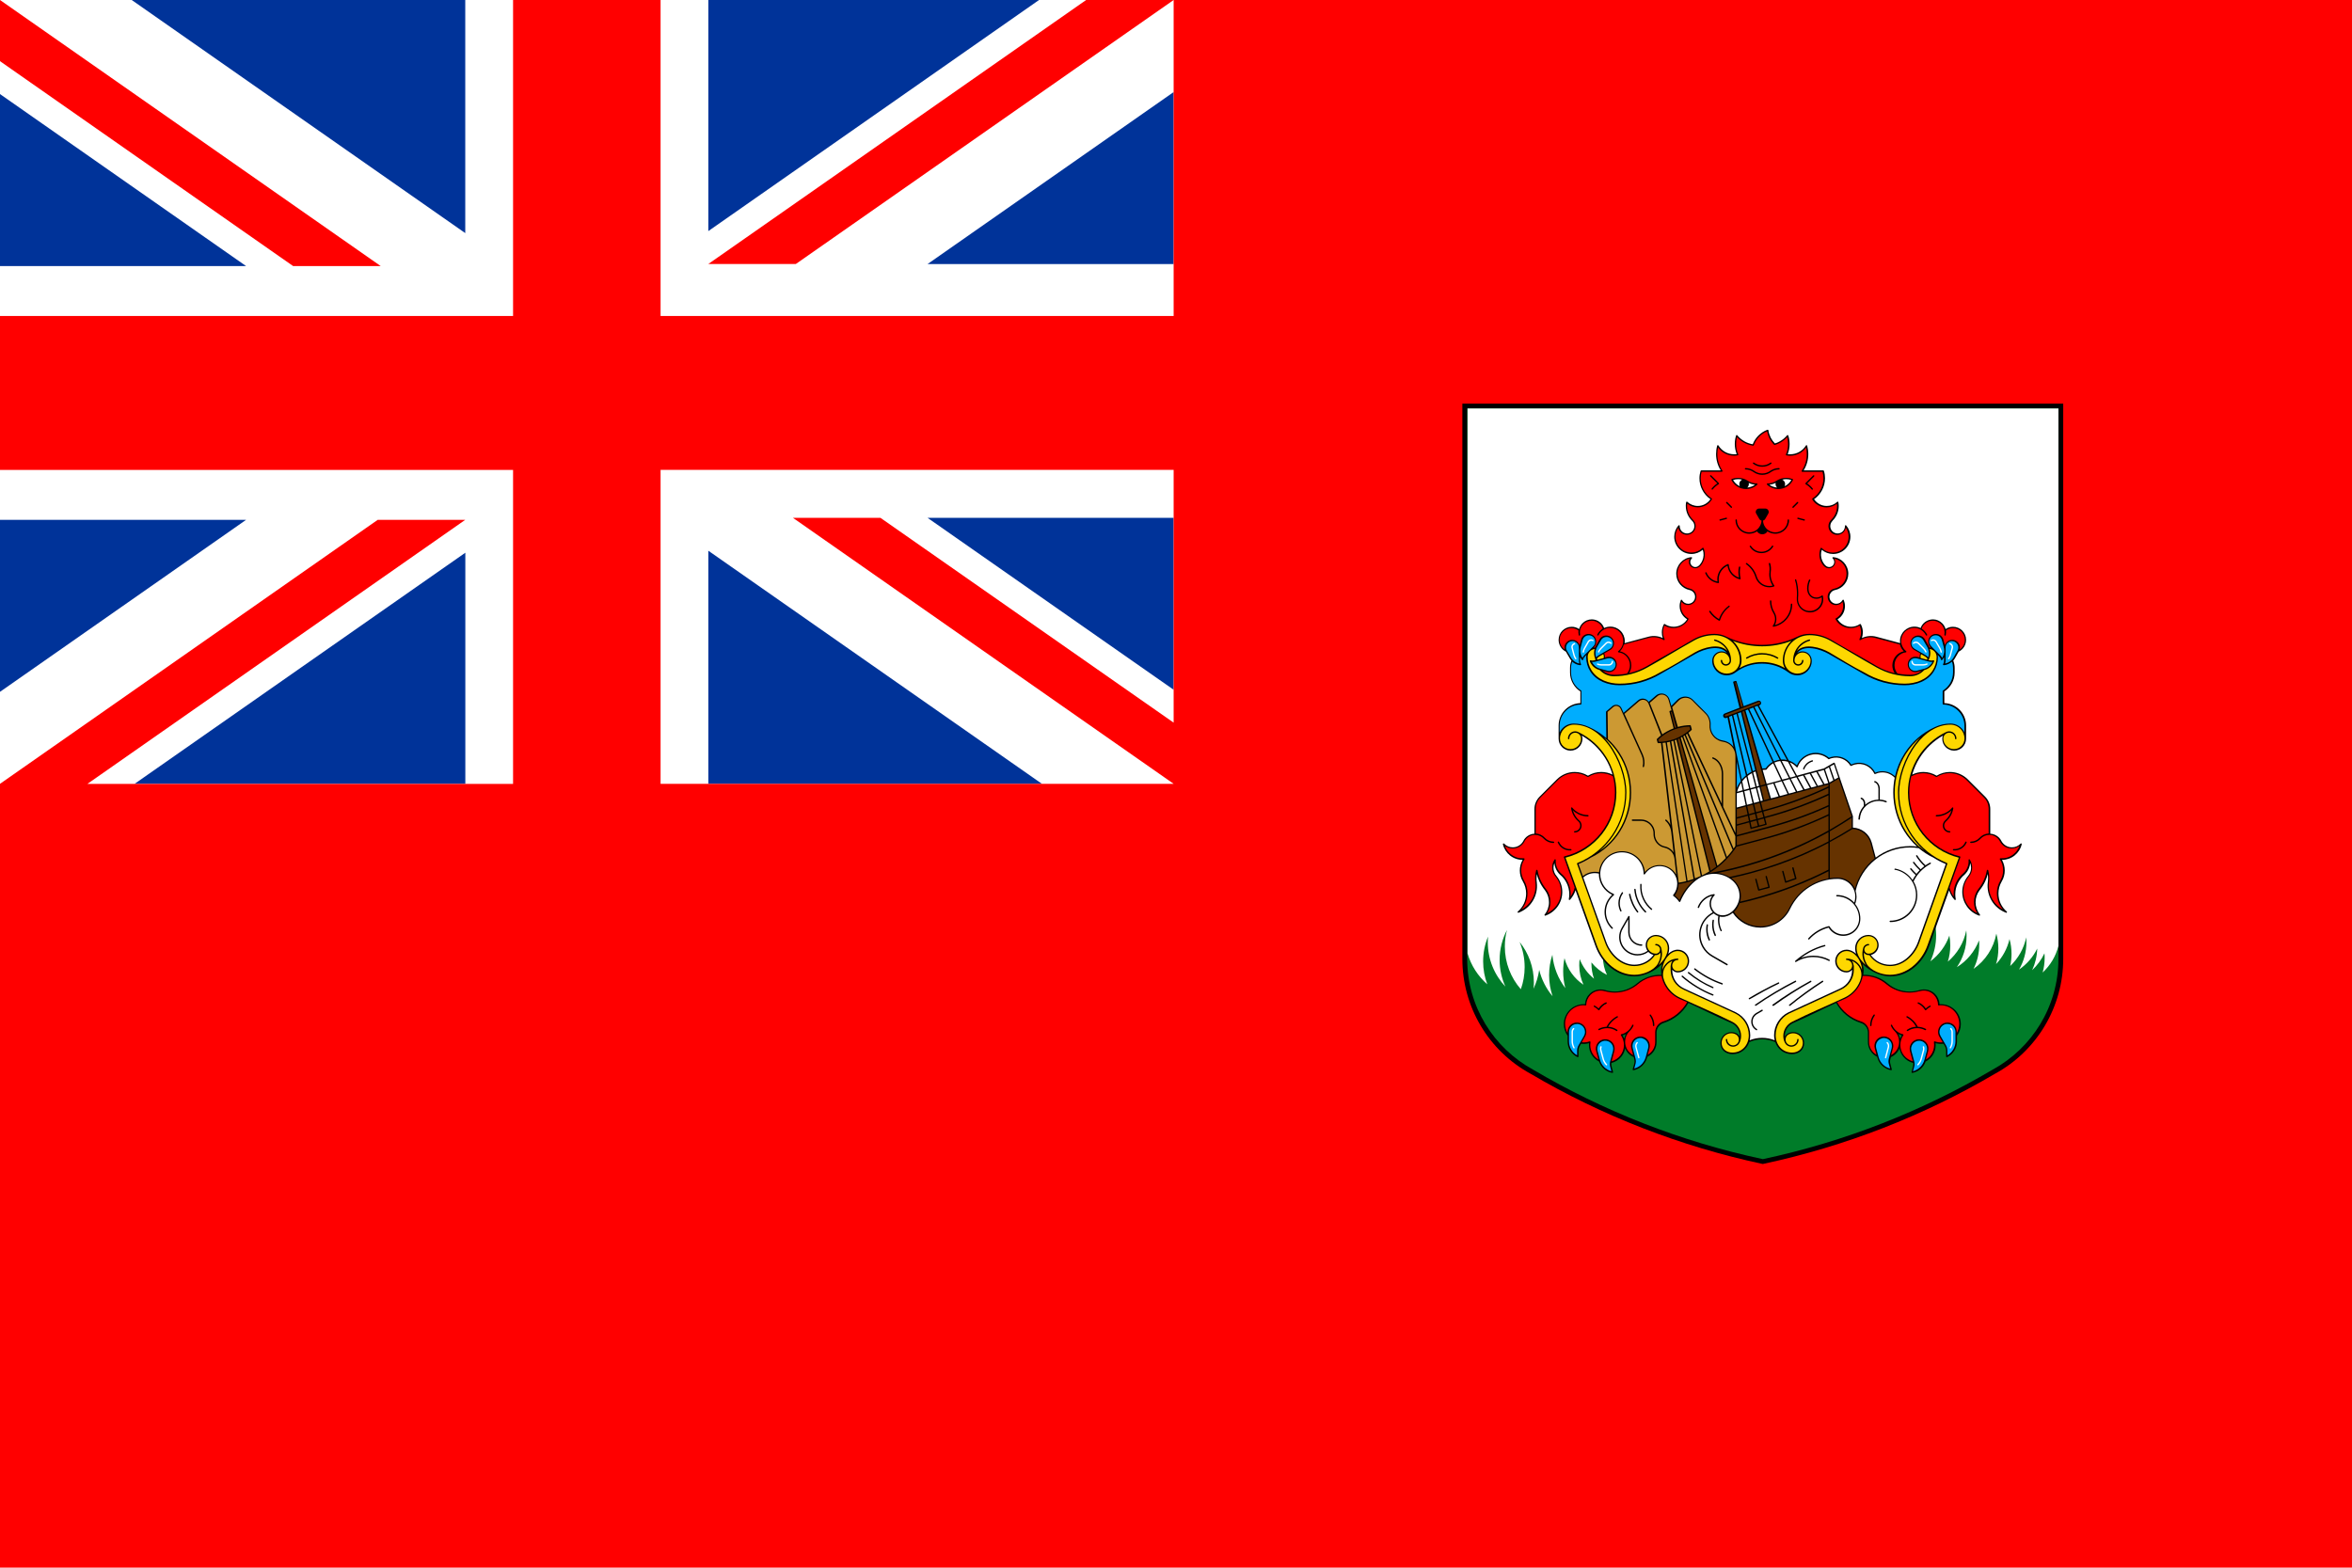 <?xml version="1.0" encoding="UTF-8"?>
<svg id="Layer_2" data-name="Layer 2" xmlns="http://www.w3.org/2000/svg" viewBox="0 0 33.946 22.631">
  <g id="_Ñëîé_1" data-name="Ñëîé 1">
    <g>
      <g>
        <rect width="33.946" height="22.631" fill="#fff"/>
        <path d="M14.996,0l-4.773,3.336V0h4.773ZM6.715,0v3.365L1.901,0h4.815ZM16.939,9.957l-3.552-2.482h3.552v2.482h0ZM16.939,3.811V1.329l-3.552,2.483h3.552ZM1.943,11.315l4.773-3.336v3.336H1.943ZM10.223,11.315h4.815l-4.815-3.365v3.365h0ZM0,9.987l3.552-2.483H0v2.483h0ZM0,3.841h3.552L0,1.358v2.483Z" fill="#039" fill-rule="evenodd"/>
        <path d="M1.263,11.315l5.452-3.811h-1.263L0,11.315v11.315h33.946V0h-17.007v4.561h-7.405V0h-2.129v4.561H0v2.223h7.405v4.532H1.263ZM12.707,7.475h-1.263l5.495,3.84h-7.405v-4.532h7.405v3.649l-4.232-2.957Z" fill="red" fill-rule="evenodd"/>
        <polygon points="4.231 3.841 0 .883 0 0 5.495 3.841 4.231 3.841" fill="red" fill-rule="evenodd"/>
        <polygon points="15.676 0 10.223 3.811 11.486 3.811 16.939 0 15.676 0" fill="red" fill-rule="evenodd"/>
      </g>
      <g>
        <path d="M21.106,5.827v8.015c0,.691.376,1.327.984,1.658,1.035.61,2.164,1.048,3.338,1.3l.014.003.014-.003c1.174-.252,2.303-.69,3.338-1.3.607-.331.984-.967.984-1.658V5.827h-8.672Z" fill-rule="evenodd"/>
        <path d="M21.176,5.897h8.533v7.945c0,.689-.383,1.289-.948,1.598-1.014.598-2.131,1.04-3.318,1.293-1.187-.253-2.304-.695-3.318-1.293-.565-.309-.949-.908-.949-1.598v-7.945Z" fill="#007c29" fill-rule="evenodd"/>
        <path d="M21.176,5.897h8.533v7.758c-.038.15-.118.282-.228.384.019-.067.029-.138.029-.211,0-.022,0-.044-.003-.066-.043.092-.104.174-.177.243.044-.095.07-.201.073-.312-.06.123-.151.227-.263.304.068-.117.107-.253.107-.398,0-.023-.001-.045-.003-.068-.033.162-.116.305-.231.414.013-.056.019-.115.019-.176,0-.074-.01-.145-.029-.213-.032.138-.1.262-.194.361.022-.072.033-.148.033-.226,0-.074-.01-.145-.029-.213-.039.21-.16.391-.329.508.053-.106.082-.225.082-.351,0-.02,0-.04-.003-.06-.062.161-.175.297-.32.387.088-.128.14-.283.14-.45,0-.028-.001-.055-.004-.081-.035.18-.132.337-.266.451.023-.074.035-.152.035-.233,0-.049-.004-.097-.013-.143-.053.149-.149.278-.274.371.053-.114.083-.241.083-.376,0-.064-.007-.127-.02-.188-.047.067-.085.141-.11.221-.008-.045-.012-.092-.012-.14,0-.074.01-.145.029-.213-.076.103-.128.226-.146.359-.021-.071-.032-.147-.032-.225,0-.08.012-.158.034-.231-.088.127-.139.279-.141.444-.04-.095-.063-.199-.064-.308-.044.099-.069.209-.069.325,0,.022,0,.044.003.066-.051-.105-.08-.224-.08-.349,0-.025.001-.05.003-.075-.062.113-.098.244-.098.382v.002c-.037-.092-.058-.193-.058-.299,0-.052.005-.102.014-.15-.066.116-.103.249-.103.392,0,.011,0,.022,0,.033-.04-.095-.062-.199-.062-.308,0-.011,0-.023,0-.034-.061.112-.095.241-.095.378h0c-.031-.083-.047-.174-.047-.269,0-.023.001-.045.003-.067-.057.092-.096.196-.111.308-.03-.084-.047-.175-.047-.269,0-.029.002-.058.004-.087-.056.109-.088.233-.088.364,0,.03.002.059.005.088-.039-.094-.06-.197-.06-.304,0-.054.005-.107.015-.158-.072.12-.114.261-.114.411,0,.026.001.052.004.077-.064-.115-.101-.247-.101-.388,0-.039.003-.077.008-.114-.053.107-.083.227-.083.355,0,.032.002.064.005.095-.059-.111-.092-.238-.092-.372,0-.004,0-.007,0-.011-.024.075-.036.155-.036.238,0,.069.008.135.025.198-.082-.115-.135-.253-.146-.403-.035.09-.055.188-.055.291,0,.075.01.148.03.217-.1-.115-.168-.258-.189-.417-.046.101-.072.213-.072.332,0,.03.002.059.005.089-.072-.1-.122-.218-.141-.346-.026.078-.04.163-.04.25,0,.033.002.065.006.097-.066-.113-.106-.243-.109-.383-.031.085-.048.177-.048.273,0,.028.001.055.004.082-.034-.088-.052-.184-.052-.285,0-.026.001-.052.004-.078-.061.106-.098.229-.104.359-.068-.11-.111-.238-.118-.374-.013.058-.021.118-.021.181,0,.083.013.163.036.238-.06-.112-.094-.24-.094-.376v-.01c-.054.107-.084.229-.084.357v.006c-.05-.099-.081-.21-.086-.328-.046.093-.074.198-.08.308-.038-.093-.059-.195-.059-.301,0-.045.004-.09.011-.133-.058.11-.091.236-.091.369v.003c-.036-.091-.055-.189-.055-.293,0-.031.002-.061.005-.091-.081.125-.128.274-.128.433,0,.007,0,.015,0,.022-.056-.109-.087-.233-.087-.363,0-.027.001-.054.004-.08-.05.105-.079.222-.079.346,0,.009,0,.018,0,.027-.038-.092-.058-.194-.058-.3,0-.011,0-.023,0-.034-.077.123-.121.267-.121.422,0,.01,0,.02,0,.029-.06-.112-.095-.24-.095-.377,0-.075.01-.147.03-.216-.093.13-.148.29-.148.462,0,.055.006.11.016.162-.063-.114-.099-.245-.099-.384,0-.039.003-.077.008-.114-.077.122-.121.267-.121.423,0,.025.001.05.003.075-.097-.132-.154-.295-.154-.471,0-.018,0-.035.002-.053-.026.079-.04.163-.04.251,0,.107.021.209.06.302-.125-.071-.23-.175-.301-.3v.009c0,.157.045.303.124.426-.149-.081-.27-.208-.342-.362-.015.053-.023.109-.023.167,0,.093.021.181.058.259-.087-.043-.164-.105-.224-.18,0,.005,0,.011,0,.016,0,.077.013.15.037.219-.092-.074-.164-.172-.207-.284-.004.03-.006.061-.006.092,0,.099.022.194.061.279-.133-.088-.232-.224-.274-.383-.013.062-.019.126-.019.192,0,.083.011.163.031.24-.103-.136-.17-.301-.187-.481-.031.093-.047.191-.047.294,0,.107.018.209.05.304-.091-.108-.158-.238-.193-.38-.014.096-.042.187-.082.272.003-.029.005-.06.005-.09,0-.222-.077-.426-.206-.586.047.112.073.235.073.364,0,.112-.019.219-.055.319-.144-.164-.231-.38-.231-.616,0-.083.01-.163.031-.239-.068.13-.106.276-.106.432,0,.137.03.268.083.385-.158-.168-.254-.393-.254-.641,0-.027.001-.054.004-.081-.046.11-.071.232-.071.359,0,.116.021.228.06.33-.134-.117-.234-.271-.285-.446v-7.869Z" fill="#fff" fill-rule="evenodd"/>
        <path d="M26.448,7.517c.058-.056.09-.133.09-.213,0-.005,0-.081-.021-.06-.041.039-.095.06-.152.06-.074,0-.142-.037-.183-.098.099-.069.158-.181.158-.302,0-.036-.005-.072-.016-.106,0-.005-.005-.008-.01-.008h-.282c.044-.071.067-.152.067-.235,0-.041-.006-.081-.016-.121-.002-.008-.014-.01-.018-.003-.048.079-.134.127-.227.127-.012,0-.025,0-.037-.002.019-.047.028-.096.028-.146,0-.042-.006-.083-.019-.123-.003-.007-.012-.009-.017-.003-.029.035-.064.065-.104.087-.023.013-.046.024-.072.031-.024-.025-.045-.054-.061-.085-.016-.033-.028-.068-.033-.105,0-.007-.008-.01-.014-.008-.05.019-.095.048-.131.085-.035.035-.063.078-.081.125-.043-.008-.083-.022-.12-.043-.04-.023-.075-.052-.103-.087-.005-.006-.015-.004-.017.003-.013.039-.019.081-.019.123,0,.05.01.099.028.146-.012.002-.025.002-.038.002-.093,0-.178-.048-.226-.127-.004-.008-.016-.006-.018.003-.011.039-.016.08-.016.121,0,.083.023.165.067.235h-.281s-.009.003-.01.008c-.01.035-.016.07-.016.106,0,.121.059.233.159.302-.041.061-.11.098-.183.098-.057,0-.111-.022-.152-.06-.022-.021-.021.055-.021.06,0,.081.033.157.09.213.022.02.034.048.034.078,0,.059-.048.106-.106.106-.061,0-.107-.049-.106-.109,0-.009-.011-.014-.018-.007-.039.045-.061.103-.061.163,0,.137.111.249.248.249.06,0,.118-.022.164-.061.017.051.015.107-.006.156-.016.039-.052.094-.101.094-.04,0-.073-.033-.073-.073,0-.02.008-.039.023-.053.007-.006.001-.018-.008-.017-.062.006-.116.034-.155.077-.039.043-.063.1-.063.162,0,.058.02.111.054.152.035.042.084.073.139.084.046.01.079.051.079.098,0,.055-.045.1-.1.1-.037,0-.071-.021-.089-.054-.002-.005-.008-.007-.013-.004-.002.001-.004.003-.004.005-.011.028-.017.056-.017.086,0,.078.041.15.108.191-.042.067-.115.108-.194.108-.046,0-.09-.013-.128-.039-.006-.004-.012-.001-.015.005-.018.035-.028.075-.028.114,0,.028.004.056.014.083-.064-.031-.137-.038-.205-.02l-.346.093c.001-.01.002-.02.002-.03,0-.057-.023-.11-.061-.147-.038-.038-.09-.061-.147-.061-.032,0-.062.007-.09.02-.013-.035-.035-.065-.065-.087-.031-.024-.071-.038-.113-.038-.052,0-.1.021-.134.056-.023.023-.04.052-.049.084-.032-.022-.069-.033-.107-.033-.052,0-.099.021-.134.055-.034.034-.055.082-.055.134,0,.072.041.138.105.17l.055.094c.007.013.016.025.025.035-.013.034-.02.07-.02.106v.067c0,.057.015.111.041.157.026.047.063.087.108.115v.169c-.085.003-.162.039-.219.095-.059.059-.095.14-.095.229v.19c0,.095.077.172.172.172.096,0,.172-.078.172-.173,0-.016-.004-.032-.011-.045.137.078.253.189.337.322.047.074.083.156.108.242-.05-.025-.106-.038-.163-.038-.067,0-.133.019-.191.054-.058-.035-.123-.054-.191-.054-.097,0-.188.038-.257.106l-.249.249c-.048.048-.076.112-.076.181v.355c-.07.004-.132.045-.162.108-.03.055-.088.089-.151.089-.047,0-.092-.019-.124-.053-.002-.003-.006-.004-.01-.004-.005.001-.009.007-.008.012.015.065.052.122.103.163.052.041.115.063.182.063-.027.047-.041.099-.041.153,0,.056.015.111.044.159.031.053.047.112.047.173,0,.052-.011.1-.031.144-.021.045-.051.085-.089.117-.003.003-.005.007-.003.011.002.005.008.008.013.006.089-.034.161-.095.207-.172.047-.077.068-.169.057-.264-.006-.041-.005-.082,0-.123.009.036.021.07.036.103.022.048.05.092.083.133.037.05.057.109.057.171,0,.065-.022.127-.063.178-.002.003-.003.006-.002.01.002.005.008.008.013.006.072-.025.133-.072.177-.133.042-.059.067-.131.067-.209,0-.043-.007-.083-.021-.121-.014-.039-.034-.075-.06-.107-.03-.034-.046-.077-.046-.122,0-.023.004-.046.013-.068.002.024.007.048.016.071.013.035.035.068.063.095.043.035.077.078.1.127.023.049.036.102.036.158,0,.024-.002.048-.007.071,0,.003,0,.007.003.009.004.004.01.003.014,0,.036-.04.064-.087.08-.138l.288.806c.044.124.124.238.227.318.095.074.209.12.334.12.111,0,.247-.052.349-.134.018-.015.036-.031.052-.047-.01.032-.016.064-.016.093,0,.022.002.044.004.065-.129-.003-.251.039-.35.123-.09.077-.203.118-.321.118-.046,0-.093-.007-.137-.02-.08-.025-.167-.004-.227.055-.039.038-.063.09-.066.148-.006,0-.013,0-.019,0-.079,0-.151.032-.203.084-.052.052-.084.124-.084.203,0,.061.019.12.055.169v.082c0,.097.056.185.143.226.006.003.014-.001.014-.009v-.079c0-.025.005-.048.017-.07l.02-.035c.039.005.078.003.115-.008,0,.01-.001.019-.001.029,0,.052.015.099.04.14.026.041.062.074.106.096.029.085.102.148.191.164.007.001.013-.005.011-.012l-.02-.076c-.006-.018-.007-.037-.005-.055.058-.014.108-.046.144-.091.028-.034.047-.075.055-.12.023.056.067.101.124.126l.008.029c.006.024.006.048-.002.072l-.021.076c-.002.007.005.014.012.012.046-.009.09-.031.124-.063.033-.031.059-.072.072-.119l.003-.011c.084-.04.136-.126.134-.219v-.132c0-.065.044-.121.106-.139.149-.048.276-.151.353-.288.208.094.414.202.623.291.073.034.119.107.119.187,0,.004,0,.008,0,.012-.02-.047-.073-.069-.122-.069-.087,0-.158.071-.158.158,0,.1.08.16.175.16.117,0,.207-.073.242-.174.059-.026.123-.04.187-.04s.129.014.188.04c.035.102.124.174.242.174.095,0,.175-.06.175-.16,0-.088-.071-.158-.158-.158-.048,0-.101.023-.122.069,0-.004,0-.008,0-.012,0-.08.046-.153.118-.187.208-.088.415-.197.623-.291.077.136.203.24.353.288.062.018.106.074.106.139v.132c-.002.093.051.179.134.219l.003.011c.012.047.038.088.072.119.035.032.078.054.124.063.007.002.014-.005.012-.012l-.02-.076c-.007-.024-.008-.048-.001-.072l.008-.029c.057-.025.101-.07.124-.126.008.045.027.086.055.12.036.044.086.077.144.091.002.018,0,.037-.005.055l-.02.076c-.002.007.004.014.012.012.089-.017.162-.08.191-.164.043-.022.08-.055.105-.096.026-.041.04-.088.04-.14,0-.01,0-.019-.001-.029.037.011.077.013.115.008l.02.035c.012.021.018.045.017.07v.079c0,.008.008.012.014.009.087-.042.143-.13.143-.226v-.082c.036-.049.055-.108.055-.169,0-.079-.032-.151-.084-.203-.052-.052-.124-.084-.204-.084-.006,0-.013,0-.019,0-.003-.058-.028-.11-.066-.148-.06-.06-.147-.08-.227-.055-.045.013-.091.02-.138.02-.118,0-.231-.041-.32-.118-.098-.084-.221-.126-.35-.123.003-.021.005-.043.005-.065,0-.03-.006-.062-.016-.093.016.017.033.033.052.047.102.082.238.134.349.134.125,0,.24-.046.334-.12.103-.081.183-.195.227-.318l.288-.806c.016.051.043.099.079.138.004.004.01.005.014,0,.003-.002.004-.006.003-.009-.005-.024-.007-.047-.007-.071,0-.056.012-.109.036-.158.023-.048.057-.092.1-.127.028-.027.05-.06.063-.095.009-.023.014-.046.016-.071.008.022.013.044.013.068,0,.045-.016.088-.046.122-.026.032-.046.068-.06.107-.014.038-.021.079-.021.121,0,.078.025.15.067.209.043.061.105.108.177.133.005.002.011-.001.012-.006.001-.004,0-.007-.002-.01-.04-.051-.062-.113-.062-.178,0-.062.02-.121.057-.171.033-.04.061-.085.083-.133.015-.033.027-.067.036-.103.006.041.006.081,0,.123-.011.094.01.186.057.264.046.077.118.138.207.172.005.002.011,0,.013-.006.002-.004,0-.008-.003-.011-.037-.032-.068-.072-.089-.117-.02-.044-.031-.092-.031-.144,0-.061.016-.12.047-.173.029-.048.044-.103.044-.159,0-.053-.014-.106-.04-.153.066,0,.13-.022.182-.063.051-.041.088-.097.103-.163.001-.005-.002-.011-.007-.012-.004,0-.008,0-.01.004-.032.034-.077.053-.124.053-.063,0-.12-.034-.151-.089-.03-.063-.093-.104-.162-.108v-.355c0-.068-.027-.133-.076-.181l-.249-.249c-.069-.068-.161-.106-.258-.106-.068,0-.133.019-.191.054-.057-.035-.124-.054-.191-.054-.056,0-.112.013-.162.038.025-.086.061-.168.108-.242.084-.133.2-.244.337-.322-.007.014-.011.029-.011.045,0,.096.076.173.172.173.095,0,.172-.077.172-.172v-.19c0-.089-.036-.17-.095-.229-.057-.057-.134-.092-.219-.095v-.169c.045-.029.082-.069.108-.115.026-.047.041-.1.041-.157v-.067c0-.036-.007-.072-.02-.106.01-.011.018-.022.025-.035l.054-.094c.065-.032.106-.098.106-.17,0-.052-.021-.099-.056-.134-.034-.034-.081-.055-.133-.055-.038,0-.076.011-.107.033-.009-.032-.026-.061-.049-.084-.034-.034-.081-.056-.133-.056-.042,0-.082.014-.114.038-.029.022-.052.052-.064.087-.027-.013-.058-.02-.09-.02-.057,0-.109.023-.147.061-.038.037-.061.09-.061.147,0,.01,0,.02.002.03l-.346-.093c-.069-.018-.141-.011-.206.02.009-.027.014-.055.014-.083,0-.04-.01-.079-.028-.114-.003-.006-.009-.008-.015-.005-.038.026-.082.039-.128.039-.079,0-.152-.041-.194-.108.067-.041.107-.113.107-.191,0-.029-.006-.058-.017-.086,0-.002-.002-.004-.004-.005-.005-.003-.011,0-.014.004-.017.033-.051.054-.089.054-.055,0-.1-.045-.1-.1,0-.047.033-.088.079-.098.055-.011.105-.041.139-.084.034-.041.054-.094.054-.152,0-.062-.024-.119-.063-.162-.039-.043-.094-.072-.155-.077-.01-.001-.016.011-.008.017.015.014.023.033.023.053,0,.04-.033.073-.073.073-.049,0-.084-.055-.101-.094-.021-.049-.023-.105-.006-.156.046.04.103.061.164.061.137,0,.249-.111.249-.249,0-.06-.022-.118-.061-.163-.006-.007-.017-.003-.017.007,0,.061-.045.109-.106.109-.059,0-.106-.047-.106-.106,0-.03.012-.057.034-.078h0ZM27.401,14.928c.015.008.03.014.046.019-.009.015-.017.03-.023.046-.005-.023-.013-.045-.024-.065h0ZM23.466,14.928c-.011.02-.019.042-.024.065-.006-.016-.014-.031-.023-.046.016-.005.032-.011.047-.019Z" fill-rule="evenodd"/>
        <path d="M24.913,10.342l.482-.185c.007-.003.011-.011.008-.018-.003-.007-.011-.011-.018-.008l-.482.184c-.007.003-.011.011-.008.018.003.007.011.011.018.008Z" fill="#630" fill-rule="evenodd"/>
        <polygon points="25.13 10.208 25.154 10.198 25.053 9.848 25.042 9.851 25.13 10.208" fill="#630" fill-rule="evenodd"/>
        <path d="M24.456,12.704c-.032.011-.065.022-.099.031-.023.006-.046.011-.069.016-.021.004-.041.008-.061.011,0,.06-.02.118-.056.165.026.019.049.042.068.067.046-.107.118-.211.21-.285l.007-.005Z" fill="#630" fill-rule="evenodd"/>
        <path d="M26.41,11.977c.107-.061.212-.126.313-.194l-.185-.542-.129.074v.661Z" fill="#630" fill-rule="evenodd"/>
        <path d="M26.41,12.135c.108-.058.213-.119.315-.183v-.146c-.103.068-.208.132-.315.194v.135Z" fill="#630" fill-rule="evenodd"/>
        <path d="M24.961,12.66c.101-.021.201-.044.3-.071.264-.071.517-.16.76-.265.126-.055.249-.114.369-.178v-.134c-.136.076-.276.147-.42.212-.265.12-.544.22-.834.298-.114.031-.229.057-.345.08.06.007.118.027.169.058Z" fill="#630" fill-rule="evenodd"/>
        <path d="M26.39,12.168c-.118.062-.238.12-.361.174-.244.106-.499.195-.763.266-.093.025-.187.047-.281.067.01.008.021.016.031.024.067.058.11.139.11.237,0,.026-.004.054-.012.08.07-.016.14-.033.209-.052.188-.051.371-.11.548-.178.178-.069.351-.146.518-.232v-.387h0ZM25.868,12.531c-.002-.005.002-.011.007-.012.005-.001.011.002.012.007l.041.154c.001.005-.002.011-.007.012-.048.018-.097.035-.146.051-.005.002-.011-.001-.012-.006l-.041-.155c-.001-.005.002-.011.007-.012.005-.001.01.002.012.007l.038.144c.043-.014.085-.029.127-.044l-.039-.145h0ZM25.482,12.656c-.001-.005.002-.011.007-.012s.011.002.012.007l.041.154c.001.005-.002.011-.007.012l-.149.04c-.005.001-.011-.002-.012-.007l-.041-.154c-.001-.005.002-.011.007-.012.005-.001.011.002.012.007l.039.145.13-.035-.039-.145Z" fill="#630" fill-rule="evenodd"/>
        <path d="M27.057,12.394c-.02-.074-.041-.149-.06-.223-.016-.06-.051-.11-.097-.146-.046-.036-.103-.057-.163-.058-.106.067-.216.13-.328.189v.521c.037-.005.075-.008.113-.008.111,0,.206.065.25.159.045-.171.145-.325.284-.435Z" fill="#630" fill-rule="evenodd"/>
        <path d="M26.39,11.775c-.145.069-.295.132-.447.189-.156.058-.316.108-.48.152l-.4.107c-.08.123-.183.232-.304.32-.029.022-.06.042-.092.061.154-.028.312-.062.464-.103.289-.077.567-.177.831-.296.147-.066.289-.139.428-.217v-.213Z" fill="#630" fill-rule="evenodd"/>
        <path d="M26.39,11.644c-.134.061-.27.117-.41.167-.143.052-.29.098-.44.138l-.473.127v.126l.391-.105c.163-.044.323-.094.478-.152.156-.057.307-.121.454-.192v-.109Z" fill="#630" fill-rule="evenodd"/>
        <polygon points="25.485 11.34 25.413 11.358 25.461 11.552 25.54 11.53 25.485 11.34" fill="#630" fill-rule="evenodd"/>
        <polygon points="25.409 11.339 25.479 11.32 25.173 10.264 25.146 10.274 25.409 11.339" fill="#630" fill-rule="evenodd"/>
        <polygon points="26.313 11.323 26.215 11.144 26.14 11.164 26.237 11.344 26.313 11.323" fill="#fff" fill-rule="evenodd"/>
        <polygon points="26.044 11.189 26.142 11.369 26.218 11.349 26.12 11.169 26.044 11.189" fill="#fff" fill-rule="evenodd"/>
        <polygon points="26.387 11.304 26.323 11.115 26.235 11.139 26.333 11.318 26.387 11.304" fill="#fff" fill-rule="evenodd"/>
        <polygon points="26.413 11.066 26.477 11.254 26.532 11.223 26.468 11.034 26.413 11.066" fill="#fff" fill-rule="evenodd"/>
        <polygon points="26.46 11.264 26.396 11.076 26.341 11.107 26.405 11.296 26.46 11.264" fill="#fff" fill-rule="evenodd"/>
        <polygon points="25.669 11.496 25.594 11.31 25.504 11.334 25.56 11.525 25.669 11.496" fill="#fff" fill-rule="evenodd"/>
        <path d="M23.634,11.4c.012-.051.01-.104-.003-.154-.013-.05-.038-.095-.073-.133-.004-.004-.003-.011,0-.014.004-.004.01-.003.014,0,.036.04.063.088.077.141.014.053.016.109.003.164-.011.05-.01.102.004.152.019.074.065.137.127.181.005.003.005.009.003.014-.003.005-.009.006-.014.003-.067-.046-.114-.114-.135-.192-.014-.053-.016-.108-.004-.161Z" fill="#fff" fill-rule="evenodd"/>
        <path d="M23.74,12.17s.005.01.002.014c-.003.005-.01.006-.014.002-.022-.016-.043-.034-.062-.054-.019-.02-.036-.041-.051-.064-.003-.005-.002-.011.003-.014.004-.003.011-.002.014.003.014.022.031.042.049.061.018.019.038.036.059.051Z" fill="#fff" fill-rule="evenodd"/>
        <path d="M24.564,10.45s.004.01,0,.014c-.004.004-.01.004-.014,0-.025-.023-.049-.046-.073-.07-.024-.024-.047-.048-.07-.073-.004-.004-.003-.011,0-.014.004-.004.01-.003.014,0,.023.025.046.049.069.073.024.024.048.047.072.069Z" fill="#fff" fill-rule="evenodd"/>
        <path d="M24.227,10.511c-.058.015-.112.038-.161.066-.049.028-.094.062-.133.1l.008.032c.057,0,.114-.009.169-.023.056-.015.108-.036.156-.063.047-.027.091-.058.129-.094l-.01-.04c-.054.001-.107.009-.158.023Z" fill="#630" fill-rule="evenodd"/>
        <path d="M24.173,10.507c.007-.002.014-.005.021-.007l-.065-.226-.014.004.057.229Z" fill="#630" fill-rule="evenodd"/>
        <path d="M23.99,10.603c.021-.016.043-.03.067-.043.031-.018.064-.033.098-.046l-.06-.241c-.001-.005.002-.011.007-.012l.023-.006-.044-.154c-.014-.053-.069-.085-.122-.071-.016.004-.03.012-.041.023l-.107.092v.003s.181.455.181.455Z" fill="#c93" fill-rule="evenodd"/>
        <path d="M24.039,10.72c-.015.003-.029.004-.044.005l.233,2.017c.02-.003.039-.007.058-.01.017-.004.035-.008.052-.012l-.299-2Z" fill="#c93" fill-rule="evenodd"/>
        <path d="M24.101,10.708c-.014.003-.029.007-.043.009l.298,1.998c.029-.008.059-.017.087-.027l-.342-1.98Z" fill="#c93" fill-rule="evenodd"/>
        <path d="M24.151,10.693c-.01.003-.02.007-.03.009l.341,1.978c.029-.011.057-.023.085-.035l-.396-1.952Z" fill="#c93" fill-rule="evenodd"/>
        <path d="M24.195,10.678c-.008.003-.016.006-.025.01l.395,1.949c.036-.018.071-.037.105-.057l-.475-1.902Z" fill="#c93" fill-rule="evenodd"/>
        <path d="M24.24,10.658c-.008.004-.017.008-.026.012l.474,1.898c.02-.013.04-.026.059-.04.008-.006.015-.011.023-.017l-.53-1.853Z" fill="#630" fill-rule="evenodd"/>
        <path d="M24.278,10.638h-.002c-.006.005-.012.008-.018.011l.529,1.849c.043-.035.084-.072.122-.112l-.631-1.748Z" fill="#c93" fill-rule="evenodd"/>
        <path d="M24.314,10.616c-.006.004-.012.008-.019.012l.629,1.742c.03-.032.058-.066.083-.101l-.693-1.652Z" fill="#c93" fill-rule="evenodd"/>
        <path d="M24.351,10.591c-.006.005-.013.01-.02.014l.69,1.645c.009-.012.017-.025.025-.038v-.141l-.696-1.48Z" fill="#c93" fill-rule="evenodd"/>
        <path d="M24.222,10.492c.056-.015.113-.023.171-.024.004,0,.008.003.01.007l.014.053s0,.008-.003.01c-.015.014-.03.028-.046.04l.482,1.026v-.436c0-.047-.013-.096-.038-.137-.022-.036-.053-.065-.094-.079-.005-.002-.008-.008-.006-.013.002-.005.008-.008.013-.006.045.016.08.048.104.088.027.044.041.097.041.148v.478s.177.378.177.378v-1.106c.001-.061-.024-.12-.069-.16-.03-.027-.068-.045-.108-.051-.044-.006-.086-.026-.12-.055-.032-.029-.057-.067-.069-.112-.006-.024-.009-.048-.007-.073.005-.064-.018-.127-.065-.171-.059-.059-.127-.122-.183-.183-.035-.036-.086-.05-.135-.037-.024.006-.046.019-.064.037l-.093.094.082.286.008-.002Z" fill="#c93" fill-rule="evenodd"/>
        <path d="M23.838,11.228s-.003-.01.001-.014c.004-.004.011-.003.014.001.035.043.061.093.075.147.011.042.016.086.012.13,0,.006-.005.01-.011.009-.005,0-.01-.005-.009-.011.003-.041,0-.083-.011-.123-.014-.051-.038-.098-.072-.139Z" fill="#fff" fill-rule="evenodd"/>
        <path d="M25.45,11.716l.019.075.026-.007c.156-.042.309-.09.458-.145.149-.055.294-.115.436-.181v-.084c-.143.068-.291.13-.441.185-.154.057-.311.107-.473.15l-.025.007Z" fill="#630" fill-rule="evenodd"/>
        <path d="M25.416,11.584l.029.113.025-.007c.161-.043.318-.093.471-.15s.303-.119.448-.188v-.029l-.974.261Z" fill="#630" fill-rule="evenodd"/>
        <polygon points="25.361 11.373 25.411 11.565 25.442 11.557 25.394 11.364 25.361 11.373" fill="#fff" fill-rule="evenodd"/>
        <polygon points="25.371 11.839 25.39 11.916 25.476 11.893 25.456 11.816 25.371 11.839" fill="#630" fill-rule="evenodd"/>
        <polygon points="25.349 11.743 25.367 11.819 25.451 11.797 25.431 11.721 25.349 11.743" fill="#630" fill-rule="evenodd"/>
        <polygon points="25.318 11.611 25.344 11.724 25.426 11.702 25.397 11.59 25.318 11.611" fill="#630" fill-rule="evenodd"/>
        <polygon points="25.268 11.398 25.314 11.591 25.392 11.57 25.342 11.378 25.268 11.398" fill="#fff" fill-rule="evenodd"/>
        <polygon points="25.265 11.867 25.281 11.945 25.37 11.921 25.352 11.844 25.265 11.867" fill="#630" fill-rule="evenodd"/>
        <polygon points="25.246 11.771 25.261 11.847 25.348 11.824 25.33 11.748 25.246 11.771" fill="#630" fill-rule="evenodd"/>
        <polygon points="25.218 11.637 25.242 11.752 25.325 11.729 25.299 11.616 25.218 11.637" fill="#630" fill-rule="evenodd"/>
        <polygon points="25.175 11.422 25.214 11.618 25.294 11.596 25.249 11.403 25.175 11.422" fill="#fff" fill-rule="evenodd"/>
        <polygon points="25.195 11.623 25.155 11.428 25.067 11.451 25.067 11.657 25.195 11.623" fill="#fff" fill-rule="evenodd"/>
        <polygon points="25.222 11.757 25.199 11.642 25.067 11.678 25.067 11.798 25.222 11.757" fill="#630" fill-rule="evenodd"/>
        <polygon points="25.242 11.853 25.226 11.776 25.067 11.819 25.067 11.9 25.242 11.853" fill="#630" fill-rule="evenodd"/>
        <path d="M25.276,11.967c-.006.002-.011-.002-.012-.008l-.018-.087-.179.048v.135l.468-.126c.149-.04.296-.086.438-.137.143-.051.282-.108.417-.17v-.142c-.139.065-.283.124-.429.178-.15.055-.303.103-.46.145l-.026.007.022.085c.002.006,0,.012-.006.013l-.215.057Z" fill="#630" fill-rule="evenodd"/>
        <path d="M23.936,13.933c.079-.067.135-.153.135-.247,0-.095-.077-.172-.172-.172-.07,0-.127.057-.127.126s.057.127.127.127c.033,0,.06-.027.06-.06,0-.033-.027-.06-.06-.06-.006,0-.01-.005-.01-.01s.004-.01.01-.01c.038,0,.07.027.078.063.021.077.01.16-.032.229-.003.005-.006.009-.009.014Z" fill="#fed700" fill-rule="evenodd"/>
        <path d="M23.027,9.42c-.001.024.002.047.01.07.01-.012.021-.022.035-.03l.161-.093c.014-.008.026-.02.034-.034.025-.044.01-.101-.034-.126-.044-.025-.101-.01-.126.034l-.055.096c-.015.026-.023.055-.025.084Z" fill="#00adfe" fill-rule="evenodd"/>
        <path d="M23.14,9.443l-.058.034c-.014.008-.027.02-.035.034.002.004.005.008.009.012l.09-.024s.002-.01.002-.015c0-.014-.002-.028-.007-.04Z" fill="#fed700" fill-rule="evenodd"/>
        <path d="M23.026,9.515c-.014-.03-.02-.063-.019-.096,0-.017.004-.033.008-.05-.026.003-.049.016-.067.033-.021.021-.033.049-.033.081,0,.071.02.137.055.193.086.137.25.193.405.193.105,0,.206-.014.302-.041.1-.028.194-.068.28-.12.155-.078.355-.2.506-.291.122-.07.356-.14.468-.02-.008-.015-.017-.029-.027-.042-.039-.051-.095-.088-.159-.105-.005-.001-.008-.007-.007-.012.001-.005.007-.008.012-.007.068.018.128.058.169.112.041.053.065.12.065.192,0,.041-.034.074-.074.074-.041,0-.074-.033-.074-.074,0-.005.004-.01.01-.01.006,0,.01.005.01.01,0,.03.024.054.054.054.03,0,.054-.024.054-.054,0-.032-.013-.061-.034-.082-.021-.021-.05-.034-.082-.034-.064,0-.116.052-.116.115,0,.105.085.19.19.19.052,0,.1-.022.134-.056.034-.034.055-.082.055-.134,0-.101-.041-.193-.107-.258-.066-.066-.158-.107-.259-.107-.103,0-.204.026-.295.077-.226.126-.448.265-.675.39-.147.083-.313.126-.482.126-.077,0-.151-.032-.204-.089-.034-.009-.062-.024-.089-.047-.024-.022-.043-.05-.055-.081-.003-.007.004-.015.012-.013.018.005.037.005.055,0l.017-.005s-.005-.008-.008-.013Z" fill="#fed700" fill-rule="evenodd"/>
        <path d="M23.02,9.287c.007-.025.003-.05-.009-.07-.025-.044-.082-.059-.126-.034-.02.012-.036.031-.043.056l-.028.106c-.008.029-.008.059-.002.088.005.023.014.045.028.065.006-.014.015-.027.026-.038l.131-.131c.012-.011.02-.026.024-.042Z" fill="#00adfe" fill-rule="evenodd"/>
        <path d="M22.775,9.302c-.013-.022-.034-.037-.056-.044-.023-.006-.048-.003-.069.009-.022.013-.038.034-.044.057-.006.023-.004.048.009.069l.056.096c.015.027.036.048.06.064.02.013.042.022.065.026-.006-.014-.008-.03-.008-.045v-.185c0-.016-.004-.032-.012-.047Z" fill="#00adfe" fill-rule="evenodd"/>
        <path d="M23.361,9.418s-.005-.002-.007-.004c-.003-.004-.003-.011.002-.014.046-.036.072-.09.072-.148,0-.052-.021-.099-.055-.133s-.081-.055-.133-.055c-.071,0-.137.041-.169.105-.002.005-.008.007-.013.005-.005-.002-.007-.008-.005-.013.018-.036.046-.065.079-.086-.011-.033-.031-.061-.059-.081-.028-.021-.063-.034-.101-.034-.047,0-.089.019-.12.05-.031.031-.05.073-.05.12,0,.011.001.023.003.034.001.005-.002.011-.008.012-.005.001-.01-.002-.012-.008-.002-.012-.004-.025-.004-.038,0-.009,0-.019.002-.028-.029-.022-.065-.035-.103-.035-.047,0-.089.019-.12.05s-.05.073-.05.12c0,.056.028.108.073.139-.005-.018-.004-.038,0-.056.007-.027.027-.053.053-.069.027-.015.057-.018.084-.011.028.007.052.025.068.052.004.006.007.014.01.021l.021-.079c.008-.03.027-.054.052-.068.054-.031.122-.012.153.041.014.025.019.055.011.084-.005.02-.015.037-.03.052l-.005.005h.02c.003-.007.007-.015.011-.022l.055-.096c.031-.054.099-.072.153-.041.054.031.072.099.041.153-.01.017-.024.032-.042.041l-.085.049c.007.016.01.033.01.05,0,.003,0,.006,0,.009l.029-.008c.019-.005.04-.005.059,0,.03.008.054.027.068.052.014.025.019.055.011.085-.016.06-.078.096-.137.079l-.062-.016c.046.037.103.058.163.058.063,0,.126-.006.188-.018.028-.034.043-.076.043-.12,0-.048-.018-.093-.048-.126-.03-.034-.072-.056-.12-.061Z" fill="red" fill-rule="evenodd"/>
        <path d="M23.1,12.275c.107-.077.198-.175.268-.288.097-.158.154-.345.154-.546,0-.206-.059-.398-.162-.558-.058-.092-.131-.173-.215-.241.028.029.055.06.08.093.157.207.248.486.248.705,0,.231-.07.446-.191.624-.052.077-.115.148-.184.209Z" fill="#fed700" fill-rule="evenodd"/>
        <path d="M23.928,13.91c.029-.048.042-.104.038-.16-.014.023-.039.038-.068.038-.004,0-.008,0-.011,0-.067.099-.179.158-.299.158-.094,0-.179-.037-.25-.094-.079-.064-.14-.154-.173-.248l-.404-1.134s0-.011.006-.012c.205-.082.379-.224.501-.404.118-.175.188-.386.188-.613,0-.215-.09-.489-.244-.693-.127-.167-.297-.287-.496-.287-.111,0-.201.09-.201.201,0,.084.068.152.152.152s.152-.068.152-.152c0-.047-.038-.085-.084-.085-.047,0-.085.038-.085.085,0,.005-.004.01-.01.01-.005,0-.01-.005-.01-.01,0-.058.047-.105.104-.105.017,0,.034.004.048.012.164.08.303.204.399.358.093.149.148.325.148.514,0,.226-.078.435-.208.6-.131.166-.315.287-.526.34l.452,1.266c.043.12.12.231.221.309.091.071.202.116.322.116.119,0,.275-.056.339-.162Z" fill="#fed700" fill-rule="evenodd"/>
        <path d="M23.279,11.206c-.052-.029-.11-.044-.17-.044-.066,0-.13.018-.185.053-.003.002-.007.002-.011,0-.056-.035-.12-.054-.186-.054-.091,0-.178.036-.243.1l-.249.249c-.045.044-.07.104-.07.167v.355c.05.003.097.025.131.062.033.035.078.055.126.055.005,0,.01.005.01.01,0,.006-.004.01-.01.01-.053,0-.104-.022-.14-.061-.033-.036-.078-.056-.127-.056-.066,0-.126.038-.154.097-.033.062-.098.1-.168.1-.041,0-.08-.013-.113-.037.017.048.048.089.086.12.056.044.116.061.187.058.008,0,.013.009.009.015-.031.047-.047.102-.047.158,0,.053.014.103.041.148.033.056.05.119.05.183,0,.054-.012.106-.033.152-.014.031-.033.059-.054.085.062-.034.112-.083.147-.141.044-.073.065-.161.054-.251-.008-.058-.004-.118.011-.175,0-.004.004-.007.008-.008.005-.001.01.003.012.008.009.051.024.099.045.144.021.046.049.09.08.129.04.053.061.117.061.183,0,.058-.016.114-.047.162.055-.025.101-.064.136-.112.04-.056.063-.124.063-.198,0-.04-.007-.079-.019-.114-.013-.037-.033-.071-.057-.101-.033-.037-.051-.085-.051-.135,0-.04.012-.079.034-.113.002-.003.005-.005.009-.005.005,0,.01.005.009.01-.003.036.002.071.015.104s.032.062.057.086c.045.037.081.082.105.134.024.051.038.108.038.166,0,.013,0,.026-.002.039.029-.039.049-.083.06-.131l-.156-.438c-.001-.005.002-.011.007-.012.211-.05.395-.17.526-.335.128-.162.204-.366.204-.588,0-.081-.01-.16-.029-.235h0ZM22.794,11.844c.021.019.033.046.033.074,0,.055-.045.1-.1.1-.006,0-.01-.005-.01-.01s.004-.01.01-.01c.044,0,.08-.036.08-.08,0-.023-.009-.044-.026-.059-.058-.051-.095-.117-.106-.193,0-.005.003-.011.008-.011.004,0,.007.001.009.004.027.033.062.06.101.079.038.017.08.028.125.028.006,0,.01.004.01.01,0,.005-.004.01-.01.01-.047,0-.092-.011-.133-.03-.031-.015-.06-.035-.084-.058.016.057.048.107.092.147h0ZM22.671,12.257c.005,0,.01.004.011.009,0,.005-.004.01-.009.011-.038.003-.077-.006-.11-.025-.036-.021-.064-.052-.08-.09-.002-.005,0-.011.005-.013.005-.002.011,0,.013.005.015.034.04.063.072.081.03.017.064.025.099.022Z" fill="red" fill-rule="evenodd"/>
        <path d="M24.215,13.838c.005,0,.01.005.01.01,0,.006-.005.01-.01.01-.044,0-.08.036-.08.08,0,.044.036.08.08.08.08,0,.144-.065.144-.144,0-.08-.065-.145-.144-.145-.059,0-.11.034-.149.081-.045.055-.072.129-.073.192.011-.037.031-.069.058-.096.045-.045.101-.067.164-.068Z" fill="#fed700" fill-rule="evenodd"/>
        <path d="M24.115,13.937c0-.025.01-.048.025-.066-.029.011-.054.028-.076.049-.039.038-.062.091-.062.15,0,.06.029.123.06.171.045.071.11.127.187.162.245.114.511.225.75.346.08.038.13.117.13.205,0,.035-.008.069-.023.1-.017.034-.052.056-.093.056-.029,0-.055-.012-.074-.03-.019-.019-.03-.045-.03-.073,0-.006.004-.01.01-.01.006,0,.01.005.01.01,0,.023.01.044.025.059.015.015.036.025.059.025.046,0,.084-.037.084-.084,0-.06-.056-.091-.11-.091-.076,0-.139.062-.139.139,0,.088.071.14.155.14.141,0,.237-.112.237-.25,0-.133-.075-.255-.195-.315l-.749-.345c-.056-.026-.102-.066-.134-.116-.031-.049-.05-.107-.05-.168v-.065Z" fill="#fed700" fill-rule="evenodd"/>
        <path d="M23.139,15.028c-.062.017-.098.08-.082.142l.035.13c.022.08.085.143.165.164l-.016-.059c-.008-.027-.009-.056-.002-.083l.041-.151c.005-.02.005-.041,0-.061-.016-.062-.08-.098-.141-.082Z" fill="#00adfe" fill-rule="evenodd"/>
        <path d="M22.76,14.782c-.064,0-.115.052-.115.116v.135c0,.083.045.16.117.201v-.062c-.001-.028.006-.056.02-.081l.078-.135c.01-.018.016-.038.016-.059,0-.064-.052-.116-.116-.116Z" fill="#00adfe" fill-rule="evenodd"/>
        <path d="M23.164,14.31c-.073-.023-.153-.005-.208.05-.037.037-.06.088-.061.144,0,.006-.005.011-.011.01-.009-.001-.018-.002-.028-.002-.074,0-.141.03-.189.078s-.078.115-.078.189c0,.047.012.092.035.133v-.016c0-.075.06-.135.135-.135s.136.061.136.135c0,.024-.007.048-.019.069l-.047.081c.038.004.077,0,.113-.013.007-.002.014.004.013.011-.002.014-.003.027-.003.041,0,.048.014.092.037.13.02.032.048.06.081.079l-.033-.121c-.019-.072.023-.147.096-.166.072-.02.147.024.166.096.006.023.006.048,0,.071l-.039.146c.05-.014.093-.043.124-.081.034-.042.054-.096.054-.154,0-.05-.015-.098-.043-.139-.005-.006-.002-.015.005-.016.035-.008.068-.025.095-.048.027-.023.049-.052.063-.085.002-.005.008-.007.013-.005.005.002.007.008.005.013-.014.033-.035.061-.061.085-.052.055-.072.133-.052.206.016.059.055.107.108.135l-.026-.097c-.006-.023-.007-.048,0-.071.02-.072.094-.115.166-.096.072.019.115.093.096.165l-.025.094c.068-.039.109-.113.107-.192v-.133c0-.073.049-.137.12-.157.144-.046.266-.145.341-.277-.036-.016-.072-.032-.109-.047-.08-.037-.149-.096-.196-.169-.031-.048-.054-.104-.065-.162-.126-.004-.244.036-.34.118-.093.079-.211.122-.334.122-.048,0-.097-.007-.143-.02h0ZM23.81,14.66s-.003-.01.002-.014c.004-.003.011-.002.014.002.016.022.029.046.038.073.009.026.013.053.013.082,0,.006-.004.01-.01.01-.005,0-.01-.004-.01-.01,0-.026-.004-.052-.012-.075-.008-.024-.02-.047-.035-.068h0ZM23.081,14.871s-.011,0-.013-.004c-.003-.005,0-.011.004-.014.036-.019.075-.029.116-.031.016-.032.037-.062.063-.087.025-.026.055-.048.087-.065.005-.003.011,0,.013.004.003.005,0,.011-.004.013-.031.016-.058.037-.082.061-.022.022-.04.047-.055.074.047.002.092.017.131.044.004.003.006.009.003.014-.003.005-.009.006-.014.003-.04-.027-.086-.041-.134-.041-.04,0-.079.01-.115.029h0ZM23.006,14.534s-.007-.008-.004-.013c.002-.005.008-.007.013-.004.021.011.041.025.058.041.012-.018.025-.033.041-.047.018-.017.04-.031.063-.041.005-.002.011,0,.013.005.002.005,0,.011-.005.013-.021.009-.04.022-.057.038s-.032.033-.043.053c-.003.006-.011.007-.016.002-.018-.019-.038-.035-.061-.047Z" fill="red" fill-rule="evenodd"/>
        <path d="M23.707,14.988c-.062-.016-.125.02-.142.082-.005.02-.005.041,0,.061l.04.151c.007.027.007.056-.002.083l-.016.06c.037-.01.071-.028.099-.054.031-.029.054-.066.066-.109l.035-.131c.016-.061-.02-.124-.082-.141Z" fill="#00adfe" fill-rule="evenodd"/>
        <path d="M26.931,13.933c-.079-.067-.135-.153-.135-.247,0-.095.077-.172.172-.172.07,0,.127.057.127.126s-.057.127-.127.127c-.033,0-.06-.027-.06-.06,0-.033.027-.06.06-.06.005,0,.01-.005.01-.01s-.004-.01-.01-.01c-.038,0-.07.027-.078.063-.021.077-.01.16.032.229.003.005.006.009.009.014Z" fill="#fed700" fill-rule="evenodd"/>
        <path d="M27.84,9.42c.001.024-.002.047-.01.07-.01-.012-.021-.022-.035-.03l-.161-.093c-.014-.008-.026-.02-.035-.034-.026-.044-.01-.101.034-.126.044-.025.101-.01.126.034l.055.096c.015.026.023.055.025.084Z" fill="#00adfe" fill-rule="evenodd"/>
        <path d="M27.727,9.443l.058.034c.014.008.027.02.035.034-.003.004-.006.008-.009.012l-.09-.024s-.002-.01-.002-.015c0-.014.002-.028.007-.04Z" fill="#fed700" fill-rule="evenodd"/>
        <path d="M27.841,9.515c.013-.03.02-.063.019-.096,0-.017-.004-.033-.009-.05.026.003.049.016.067.033.021.021.033.049.033.081,0,.071-.02.137-.055.193-.085.137-.249.193-.405.193-.105,0-.206-.014-.303-.041-.099-.028-.193-.068-.28-.12-.155-.078-.355-.2-.506-.291-.122-.07-.355-.14-.468-.02.008-.015.017-.029.027-.042.039-.051.095-.088.158-.105.005-.001.008-.007.007-.012-.001-.005-.007-.008-.012-.007-.068.018-.128.058-.169.112-.041.053-.065.12-.065.192,0,.041.033.074.074.074.041,0,.074-.033.074-.074,0-.005-.005-.01-.01-.01-.005,0-.01.005-.01.01,0,.03-.024.054-.054.054-.03,0-.054-.024-.054-.054,0-.032.013-.061.034-.082s.05-.034.082-.034c.064,0,.116.052.116.115,0,.105-.085.19-.19.19-.053,0-.1-.022-.134-.056s-.056-.082-.056-.134c0-.101.041-.193.107-.258.066-.066.158-.107.258-.107.103,0,.204.026.295.077.227.126.449.265.675.39.147.083.312.126.481.126.078,0,.151-.032.204-.089.034-.009.063-.024.089-.047.024-.022.043-.05.055-.081.003-.007-.004-.015-.012-.013-.018.005-.037.005-.055,0l-.017-.005s.006-.008.008-.013Z" fill="#fed700" fill-rule="evenodd"/>
        <path d="M27.848,9.287c-.007-.025-.003-.05.009-.07.025-.044.082-.059.126-.034.02.012.036.031.043.056l.029.106c.008.029.008.059.002.088-.005.023-.014.045-.027.065-.006-.014-.015-.027-.026-.038l-.131-.131c-.012-.011-.02-.026-.024-.042Z" fill="#00adfe" fill-rule="evenodd"/>
        <path d="M28.092,9.302c.013-.022.033-.037.056-.044.022-.006.047-.003.069.009.022.013.038.034.044.057.006.023.003.048-.009.069l-.055.096c-.015.027-.036.048-.06.064-.02.013-.042.022-.065.026.006-.014.008-.03.008-.045v-.185c0-.016.004-.032.012-.047Z" fill="#00adfe" fill-rule="evenodd"/>
        <path d="M27.506,9.418s.006-.002.007-.004c.003-.004.003-.011-.002-.014-.045-.036-.072-.09-.072-.148,0-.052.021-.099.055-.133s.081-.055.133-.055c.072,0,.137.041.169.105.002.005.008.007.014.005.005-.002.007-.008.004-.013-.018-.036-.045-.065-.079-.086.011-.033.032-.061.059-.081.028-.021.063-.034.102-.034.046,0,.089.019.12.05.031.031.05.073.05.12,0,.011-.001.023-.003.034-.001.005.002.011.008.012s.011-.002.012-.008c.002-.012.004-.025.004-.038,0-.009,0-.019-.002-.028.029-.022.065-.035.103-.035.046,0,.089.019.12.05s.05.073.05.12c0,.056-.028.108-.073.139.004-.018.004-.038,0-.056-.007-.027-.027-.053-.053-.069-.027-.015-.057-.018-.084-.011-.027.007-.052.025-.068.052-.004.006-.007.014-.01.021l-.021-.079c-.008-.03-.028-.054-.052-.068-.054-.031-.122-.012-.153.041-.014.025-.019.055-.011.084.005.02.015.037.03.052l.005.005h-.02c-.003-.007-.007-.015-.011-.022l-.055-.096c-.031-.054-.099-.072-.153-.041-.054.031-.072.099-.041.153.01.017.024.032.042.041l.085.049c-.007.016-.01.033-.01.05,0,.003,0,.006,0,.009l-.029-.008c-.019-.005-.04-.005-.059,0-.03.008-.054.027-.068.052-.014.025-.019.055-.011.085.016.06.078.096.137.079l.062-.016c-.046.037-.103.058-.163.058-.063,0-.126-.006-.188-.018-.028-.034-.043-.076-.043-.12,0-.048.018-.093.048-.126.03-.034.072-.056.12-.061Z" fill="red" fill-rule="evenodd"/>
        <path d="M27.768,12.275c-.107-.077-.198-.175-.268-.288-.098-.158-.154-.345-.154-.546,0-.206.059-.398.161-.558.059-.092.131-.173.215-.241-.028.029-.055.06-.08.093-.157.207-.249.486-.249.705,0,.231.071.446.191.624.053.077.114.148.184.209Z" fill="#fed700" fill-rule="evenodd"/>
        <path d="M26.94,13.91c-.029-.048-.042-.104-.039-.16.014.023.039.038.068.038.004,0,.007,0,.011,0,.067.099.179.158.299.158.094,0,.179-.037.25-.094.079-.064.14-.154.173-.248l.404-1.134s0-.011-.006-.012c-.205-.082-.379-.224-.501-.404-.119-.175-.188-.386-.188-.613,0-.215.09-.489.245-.693.127-.167.297-.287.496-.287.111,0,.201.09.201.201,0,.084-.068.152-.152.152s-.153-.068-.153-.152c0-.047.038-.085.085-.085s.085.038.084.085c0,.005.005.01.01.01.006,0,.01-.005.01-.01,0-.058-.047-.105-.105-.105-.017,0-.033.004-.048.012-.164.08-.303.204-.399.358-.093.149-.148.325-.148.514,0,.226.078.435.208.6.131.166.315.287.526.34l-.452,1.266c-.043.12-.12.231-.22.309-.091.071-.202.116-.322.116-.119,0-.275-.056-.339-.162Z" fill="#fed700" fill-rule="evenodd"/>
        <path d="M27.589,11.206c.052-.029.11-.044.169-.044.066,0,.13.018.185.053.003.002.008.002.011,0,.055-.035.119-.054.185-.054.091,0,.179.036.244.1l.249.249c.045.044.07.104.07.167v.355c-.05.003-.097.025-.131.062-.033.035-.078.055-.126.055-.006,0-.01.005-.01.01,0,.006.004.01.01.01.053,0,.104-.022.14-.061.033-.036.078-.056.127-.056.066,0,.126.038.154.097.034.062.098.1.168.1.04,0,.08-.013.112-.037-.017.048-.047.089-.086.12-.056.044-.116.061-.187.058-.008,0-.013.009-.009.015.031.047.047.102.047.158,0,.053-.014.103-.04.148-.033.056-.05.119-.05.183,0,.054.012.106.033.152.014.031.033.059.054.085-.062-.034-.112-.083-.147-.141-.044-.073-.065-.161-.054-.251.008-.058.005-.118-.011-.175,0-.004-.004-.007-.008-.008-.005-.001-.011.003-.012.008-.009.051-.024.099-.045.144-.021.046-.049.09-.08.129-.04.053-.061.117-.061.183,0,.058.016.114.047.162-.055-.025-.101-.064-.136-.112-.04-.056-.063-.124-.063-.198,0-.04.007-.079.019-.114.013-.037.032-.071.057-.101.033-.037.05-.085.05-.135,0-.04-.012-.079-.034-.113-.002-.003-.005-.005-.009-.005-.005,0-.01.005-.009.01.003.036-.002.071-.015.104-.012.032-.032.062-.058.086-.045.037-.081.082-.106.134-.024.051-.037.108-.037.166,0,.013,0,.026.002.039-.029-.039-.049-.083-.06-.131l.156-.438c.001-.005-.002-.011-.007-.012-.211-.05-.395-.17-.526-.335-.128-.162-.204-.366-.204-.588,0-.081.01-.16.029-.235h0ZM28.196,12.257c-.006,0-.01.004-.011.009,0,.005.004.01.009.011.038.003.077-.006.11-.025.036-.021.064-.052.08-.09.002-.005,0-.011-.005-.013-.005-.002-.011,0-.013.005-.015.034-.04.063-.072.081-.03.017-.064.025-.099.022h0ZM28.073,11.844c-.021.019-.033.046-.033.074,0,.055.045.1.1.1.005,0,.01-.005.01-.01s-.004-.01-.01-.01c-.044,0-.08-.036-.08-.08,0-.023.009-.044.026-.059.058-.051.095-.117.106-.193,0-.005-.003-.011-.008-.011-.004,0-.007.001-.009.004-.027.033-.062.06-.102.079-.038.017-.08.028-.125.028-.005,0-.01.004-.01.01,0,.005.004.01.01.01.048,0,.093-.011.133-.03.031-.015.06-.035.084-.058-.015.057-.048.107-.092.147Z" fill="red" fill-rule="evenodd"/>
        <path d="M26.652,13.838c-.005,0-.01.005-.01.01,0,.006.005.01.01.01.044,0,.08.036.08.08,0,.044-.036.08-.08.08-.08,0-.144-.065-.144-.144,0-.08.065-.145.144-.145.059,0,.11.034.149.081.045.055.072.129.073.192-.011-.037-.031-.069-.058-.096-.045-.045-.101-.067-.164-.068Z" fill="#fed700" fill-rule="evenodd"/>
        <path d="M26.752,13.937c0-.025-.01-.048-.025-.066.029.011.054.028.076.049.038.038.062.091.062.15,0,.06-.029.123-.06.171-.045.071-.111.127-.187.162-.245.114-.511.225-.75.346-.079.038-.13.117-.13.205,0,.035.008.069.024.1.017.034.052.056.093.056.029,0,.055-.012.073-.03.019-.019.031-.045.031-.073,0-.006-.004-.01-.01-.01-.006,0-.01.005-.01.01,0,.023-.009.044-.025.059-.015.015-.036.025-.059.025-.046,0-.084-.037-.084-.084,0-.06.056-.091.11-.091.076,0,.139.062.139.139,0,.088-.071.14-.155.14-.141,0-.237-.112-.237-.25,0-.133.075-.255.195-.315l.749-.345c.056-.026.102-.066.134-.116.032-.049.05-.107.05-.168v-.065Z" fill="#fed700" fill-rule="evenodd"/>
        <path d="M27.728,15.028c.061.017.098.08.082.142l-.035.13c-.022.08-.085.143-.165.164l.016-.059c.009-.027.009-.056.002-.083l-.041-.151c-.005-.02-.006-.041,0-.061.017-.062.08-.098.141-.082Z" fill="#00adfe" fill-rule="evenodd"/>
        <path d="M28.107,14.782c.064,0,.116.052.116.116v.135c0,.083-.045.16-.117.201v-.062c.001-.028-.005-.056-.02-.081l-.078-.135c-.01-.018-.016-.038-.016-.059,0-.064.052-.116.115-.116Z" fill="#00adfe" fill-rule="evenodd"/>
        <path d="M27.703,14.31c.073-.023.153-.005.207.05.037.037.06.088.061.144,0,.006.004.011.011.01.009-.001.019-.002.028-.002.074,0,.141.03.189.078s.078.115.078.189c0,.047-.012.092-.035.133v-.016c0-.075-.061-.135-.135-.135s-.135.061-.135.135c0,.024.006.048.019.069l.047.081c-.038.004-.077,0-.113-.013-.007-.002-.014.004-.013.011.002.014.003.027.003.041,0,.048-.014.092-.037.13-.02.032-.048.06-.081.079l.032-.121c.019-.072-.024-.147-.096-.166-.072-.02-.146.024-.166.096-.006.023-.006.048,0,.071l.039.146c-.049-.014-.093-.043-.124-.081-.034-.042-.055-.096-.055-.154,0-.05.015-.098.043-.139.005-.006.002-.015-.005-.016-.035-.008-.067-.025-.094-.048-.027-.023-.049-.052-.063-.085-.002-.005-.008-.007-.013-.005-.005.002-.007.008-.005.013.014.033.035.061.06.085.052.055.072.133.052.206-.016.059-.055.107-.108.135l.026-.097c.007-.023.007-.048,0-.071-.019-.072-.093-.115-.166-.096-.072.019-.115.093-.096.165l.025.094c-.068-.039-.109-.113-.107-.192v-.133c0-.073-.049-.137-.12-.157-.144-.046-.266-.145-.341-.277.036-.016.072-.032.109-.047.08-.037.148-.096.196-.169.031-.048.054-.104.065-.162.126-.004.244.036.34.118.094.079.211.122.333.122.048,0,.097-.007.143-.02h0ZM27.861,14.534s.007-.008.004-.013c-.003-.005-.009-.007-.013-.004-.021.011-.041.025-.058.041-.011-.018-.025-.033-.041-.047-.019-.017-.04-.031-.063-.041-.005-.002-.011,0-.013.005-.002.005,0,.011.005.013.021.009.041.022.058.038s.032.033.043.053c.003.006.011.007.016.002.018-.019.038-.035.061-.047h0ZM27.058,14.66s.003-.01-.002-.014c-.004-.003-.01-.002-.014.002-.016.022-.029.046-.038.073-.008.026-.013.053-.013.082,0,.006.004.01.01.01.005,0,.01-.004.01-.01,0-.026.004-.052.012-.075.008-.024.02-.047.035-.068h0ZM27.786,14.871s.011,0,.013-.004c.003-.005,0-.011-.004-.014-.036-.019-.075-.029-.116-.031-.016-.032-.038-.062-.063-.087-.026-.026-.055-.048-.087-.065-.005-.003-.011,0-.014.004-.002.005,0,.011.004.013.031.016.058.037.082.061.021.022.04.047.054.074-.047.002-.092.017-.131.044-.005.003-.006.009-.003.014.003.005.009.006.014.003.04-.027.087-.041.135-.041.04,0,.079.01.115.029Z" fill="red" fill-rule="evenodd"/>
        <path d="M27.16,14.988c.062-.016.125.02.142.082.005.02.005.041,0,.061l-.041.151c-.007.027-.007.056.002.083l.016.06c-.037-.01-.071-.028-.099-.054-.031-.029-.054-.066-.066-.109l-.035-.131c-.016-.061.02-.124.081-.141Z" fill="#00adfe" fill-rule="evenodd"/>
        <path d="M27.891,9.556c-.01.021-.025.04-.042.056-.021.019-.047.034-.077.042l-.106.028c-.049.013-.1-.016-.113-.065-.007-.025-.003-.05.009-.07.012-.02.031-.036.056-.043.016-.004.033-.004.049,0l.179.048c.015.004.031.005.046.004Z" fill="#00adfe" fill-rule="evenodd"/>
        <path d="M25.433,9.557c.116,0,.229.03.329.088-.02-.032-.031-.069-.031-.109,0-.106.043-.203.113-.273.004-.004.008-.008.013-.012-.135.052-.279.079-.424.079s-.289-.026-.424-.079c.004.004.008.008.013.012.07.07.113.166.113.273,0,.04-.011.077-.031.109.1-.058.213-.088.329-.088h0ZM25.662,9.491s.006.009.003.014c-.003.005-.009.006-.014.003-.066-.039-.141-.06-.218-.06-.077,0-.152.02-.218.06-.005.003-.011.001-.014-.003-.003-.005-.001-.011.003-.014.069-.041.148-.063.228-.063s.159.021.228.063Z" fill="#fed700" fill-rule="evenodd"/>
        <path d="M25.298,11.132c.011-.005.023-.01.035-.015l-.206-.836-.046.018.217.833Z" fill="#00adfe" fill-rule="evenodd"/>
        <path d="M25.217,11.18c.019-.015.04-.028.063-.039l-.217-.835-.047.018.201.856Z" fill="#00adfe" fill-rule="evenodd"/>
        <path d="M25.14,11.253c.007-.008.014-.016.021-.024.012-.012.025-.024.038-.035l-.202-.863-.042.016.184.907Z" fill="#00adfe" fill-rule="evenodd"/>
        <path d="M25.067,11.378c.014-.037.034-.072.058-.104l-.058-.283v.387Z" fill="#00adfe" fill-rule="evenodd"/>
        <path d="M25.13,11.3c-.027.039-.047.083-.059.13l.081-.022-.022-.108Z" fill="#fff" fill-rule="evenodd"/>
        <path d="M25.205,11.215c-.01.008-.02.018-.029.027-.011.011-.021.023-.031.036l.025.125.074-.02-.039-.168Z" fill="#fff" fill-rule="evenodd"/>
        <path d="M25.285,11.161c-.022.012-.044.025-.063.041l.041.177.073-.02-.051-.198Z" fill="#fff" fill-rule="evenodd"/>
        <path d="M25.338,11.137c-.012.004-.023.009-.035.014l.052.202.033-.009-.051-.207Z" fill="#fff" fill-rule="evenodd"/>
        <path d="M25.818,11.229l-.124-.243c-.013.001-.027.004-.04.007-.016.004-.031.01-.045.016l.115.245.094-.025Z" fill="#fff" fill-rule="evenodd"/>
        <polygon points="25.919 11.429 25.828 11.248 25.733 11.273 25.819 11.456 25.919 11.429" fill="#fff" fill-rule="evenodd"/>
        <path d="M25.917,11.203l-.113-.207c-.028-.008-.058-.012-.088-.011l.122.24.079-.021Z" fill="#fff" fill-rule="evenodd"/>
        <polygon points="26.025 11.401 25.927 11.221 25.847 11.242 25.939 11.424 26.025 11.401" fill="#fff" fill-rule="evenodd"/>
        <polygon points="25.947 11.216 26.045 11.395 26.122 11.375 26.024 11.195 25.947 11.216" fill="#fff" fill-rule="evenodd"/>
        <path d="M27.668,12.22c-.072-.065-.135-.14-.186-.223-.099-.16-.157-.351-.157-.556,0-.073.007-.145.021-.214-.029-.031-.067-.054-.108-.067-.041-.012-.087-.014-.132-.002-.014.004-.028.009-.041.015-.005.003-.011,0-.014-.005-.024-.053-.067-.093-.117-.117-.05-.023-.108-.029-.165-.014-.017.005-.034.011-.05.019-.004.003-.01,0-.013-.003-.027-.045-.069-.08-.117-.099-.047-.019-.1-.023-.152-.009-.013.003-.026.008-.038.014-.003.002-.008.001-.011-.002-.069-.061-.164-.084-.254-.06-.088.024-.158.089-.188.174-.002.007-.012.009-.017.003-.027-.031-.061-.054-.097-.069l.104.192.388-.104.143-.083s.011,0,.014.004v.002s.262.767.262.767c0,.001,0,.002,0,.004v.16c.062.003.12.025.168.062.049.038.086.092.104.156.018.072.038.144.057.215.138-.105.31-.166.497-.166.033,0,.065.002.098.006h0ZM26.043,11.102c-.002.005-.008.008-.013.006-.005-.002-.008-.008-.006-.013.011-.029.029-.055.051-.076.022-.02.049-.035.08-.044.005-.001.01.002.012.007.001.005-.002.011-.007.012-.028.007-.052.021-.072.039-.021.019-.036.042-.046.068h0ZM26.842,11.825c0,.005-.005.01-.01.009-.005,0-.01-.005-.01-.01.003-.063.025-.123.064-.172.005-.006.009-.011.014-.016v-.035c0-.015-.004-.03-.012-.043-.007-.011-.016-.02-.028-.024-.005-.002-.008-.007-.006-.013.002-.005.008-.008.013-.006.017.006.03.018.039.033.01.016.015.035.015.054v.015c.033-.029.073-.052.119-.064.023-.006.047-.009.071-.01v-.157c0-.02-.005-.041-.016-.059-.009-.015-.022-.027-.039-.033-.005-.002-.008-.008-.006-.013.002-.005.007-.008.013-.006.021.008.038.023.049.042.013.02.019.046.019.069v.157c.033.001.065.008.095.021.005.002.007.008.005.013-.002.005-.008.008-.013.005-.055-.022-.116-.026-.173-.011-.058.016-.107.049-.142.093-.036.045-.057.101-.059.16Z" fill="#fff" fill-rule="evenodd"/>
        <path d="M23.077,12.611c-.019-.004-.038-.007-.058-.007-.062,0-.121.022-.168.063l.332.93c.032.09.091.177.167.239.067.054.149.09.238.09.11,0,.212-.052.277-.141-.029-.007-.055-.022-.075-.044-.045.034-.1.052-.157.052-.073,0-.139-.03-.187-.078s-.077-.114-.077-.187c0-.048.013-.094.037-.135l.095-.165s.005-.006.009-.006c.006,0,.01.005.01.01v.227c0,.048.019.092.051.123.031.031.075.051.123.051.005,0,.01.004.01.01,0,.006-.005.01-.01.01-.054,0-.102-.022-.137-.057s-.057-.084-.057-.137v-.19l-.077.134c-.023.038-.034.081-.034.125,0,.068.027.129.072.173.044.044.105.072.173.072.052,0,.102-.016.144-.047-.016-.024-.026-.052-.026-.083,0-.082.065-.145.147-.147.106,0,.192.086.192.192,0,.028-.004.055-.013.081.038-.036.085-.06.137-.06.091,0,.164.074.164.165s-.074.164-.164.164c-.032,0-.061-.015-.08-.04v.005c0,.057.017.112.046.158.03.046.073.084.125.108l.749.345c.126.063.206.191.206.332,0,.024-.003.048-.008.071.057-.024.118-.035.18-.035.062,0,.123.012.181.035-.006-.023-.009-.047-.009-.071,0-.141.08-.27.206-.332l.749-.345c.052-.024.096-.062.125-.108.03-.046.046-.1.046-.158v-.005c-.019.025-.048.04-.08.04-.091,0-.164-.074-.164-.164s.074-.165.164-.165c.052,0,.099.024.137.06-.008-.026-.013-.053-.013-.081,0-.106.086-.192.192-.192.081.001.147.065.147.147,0,.068-.047.128-.113.143.065.089.167.141.277.141.089,0,.17-.035.237-.09.076-.062.135-.149.167-.239l.401-1.125c-.063-.026-.123-.057-.179-.093-.076-.036-.146-.082-.211-.136-.041-.007-.083-.01-.125-.01-.19,0-.365.066-.503.176-.14.112-.242.27-.283.45.008.027.013.055.013.085,0,.036-.007.071-.02.104.047.058.075.133.075.213,0,.137-.11.248-.247.248-.086,0-.166-.045-.211-.119-.108.028-.205.087-.279.169-.004.004-.01.004-.014,0-.004-.004-.004-.01,0-.014.078-.087.182-.149.296-.177.004-.001.009,0,.011.005.041.071.116.115.198.115.126,0,.228-.102.228-.228,0-.089-.036-.169-.094-.227-.058-.058-.138-.094-.227-.094-.005,0-.01-.005-.01-.01,0-.005.004-.01.01-.01.094,0,.179.038.241.1.004.003.007.007.01.01.01-.028.015-.057.015-.087,0-.141-.115-.256-.256-.256-.148,0-.286.043-.403.116-.121.076-.218.185-.28.314-.079.167-.246.274-.431.274-.161,0-.309-.081-.398-.214-.042.036-.093.059-.149.059-.014,0-.028-.002-.041-.005-.002.017-.004.033-.004.05,0,.052.012.103.034.149.003.005,0,.011-.004.013-.005.002-.011,0-.013-.005-.024-.049-.037-.103-.037-.158,0-.019.002-.038.005-.056-.025-.008-.047-.022-.066-.039-.088.044-.154.124-.179.219-.023.085-.013.179.035.262.031.054.076.098.13.128l.212.122s.006.009.003.014c-.002.005-.009.007-.014.004l-.211-.122c-.057-.032-.105-.079-.138-.136-.05-.087-.061-.186-.036-.277.027-.1.093-.181.184-.229-.029-.033-.046-.076-.046-.124,0-.042.013-.082.039-.114-.088.021-.16.085-.191.17-.002.005-.008.008-.013.006-.005-.002-.008-.008-.006-.013.037-.101.128-.174.234-.188.003,0,.007,0,.009.003.004.004.004.01,0,.014-.033.032-.052.076-.052.122,0,.092.075.167.168.167.138,0,.244-.153.244-.281,0-.092-.041-.168-.104-.222-.07-.061-.167-.096-.262-.096-.104,0-.198.042-.278.107-.093.076-.166.184-.211.294-.003.007-.013.008-.017.002-.022-.032-.05-.06-.082-.083-.005-.003-.007-.01-.003-.015.038-.046.058-.103.058-.162,0-.07-.028-.134-.074-.18s-.109-.074-.18-.074c-.086,0-.166.043-.213.116-.005.008-.018.005-.018-.005-.001-.172-.141-.31-.313-.31s-.313.14-.313.312c0,.127.077.241.194.289.007.003.008.012.003.017-.073.06-.115.148-.115.243,0,.086.035.167.098.227.004.004.004.01,0,.014-.004.004-.01.004-.014,0-.066-.063-.104-.15-.104-.241,0-.095.04-.184.11-.248-.117-.055-.192-.172-.192-.301v-.009h0ZM27.35,12.559c-.005-.001-.009-.006-.008-.012,0-.005.006-.009.012-.008.091.018.171.066.227.135.008.01.016.02.023.031.013-.026.028-.05.045-.073-.028-.026-.054-.053-.078-.083-.003-.004-.003-.011.001-.014.004-.003.011-.003.014.001.023.028.048.055.074.079.014-.017.028-.034.043-.049l.003-.003c-.034-.033-.067-.069-.095-.107-.003-.005-.002-.011.002-.014.004-.003.01-.002.014.002.028.038.059.073.093.105.017-.016.035-.031.054-.046-.046-.042-.086-.09-.119-.143-.003-.005-.001-.011.003-.014.005-.003.011-.002.014.003.033.053.073.1.119.142.02-.014.041-.027.063-.038.005-.003.011,0,.014.004.002.005,0,.011-.004.013-.054.029-.103.066-.145.109-.041.042-.075.091-.101.144.034.058.054.126.054.198,0,.108-.044.206-.114.276-.071.071-.168.114-.276.114-.006,0-.01-.005-.01-.01,0-.006.004-.01.01-.01.102,0,.195-.042.262-.109.067-.067.109-.16.109-.262,0-.09-.032-.172-.085-.236-.054-.065-.13-.112-.216-.128h0ZM26.405,13.854s.006.009.004.014c-.003.005-.008.007-.013.004-.07-.037-.146-.056-.225-.056-.088,0-.174.024-.249.07-.005.003-.011.001-.014-.003-.002-.004-.002-.009.002-.012.061-.054.128-.101.199-.14.071-.038.146-.069.225-.09.005-.001.01.002.012.007.001.005-.002.011-.007.012-.078.021-.152.051-.221.088-.045.024-.088.052-.128.082.058-.022.119-.034.181-.034.082,0,.162.02.235.058h0ZM25.836,14.519s-.01.003-.014-.001c-.003-.004-.003-.011.001-.014.076-.062.154-.122.234-.18.079-.057.16-.113.243-.166.004-.003.011-.002.014.003.003.005.002.011-.003.014-.082.053-.163.108-.242.165-.08.058-.158.117-.233.179h0ZM25.254,14.425s-.011.001-.014-.003c-.003-.005-.001-.011.003-.014.069-.041.138-.08.209-.118.071-.038.142-.074.214-.108.005-.003.011,0,.013.005.002.005,0,.011-.005.013-.072.034-.143.07-.213.108-.07.038-.139.077-.208.117h0ZM25.344,14.519s-.01.002-.014-.003c-.003-.005-.002-.01.002-.014.092-.064.187-.124.284-.182.096-.058.195-.112.295-.163.005-.002.011,0,.013.004.002.005,0,.011-.004.014-.1.051-.198.105-.294.162-.097.057-.191.118-.283.182h0ZM25.595,14.519s-.011.002-.014-.002c-.003-.005-.002-.011.002-.014.087-.063.176-.124.268-.181.091-.057.184-.112.279-.164.005-.003.011,0,.013.004.003.005,0,.011-.004.014-.094.052-.187.106-.277.164-.09.058-.179.118-.266.181h0ZM25.428,14.576s.011-.001.013.004c.003.005.001.011-.004.014l-.079.046c-.049.028-.074.085-.059.14.008.03.028.058.058.075.004.003.006.008.004.013-.003.005-.009.007-.014.004-.034-.02-.058-.052-.067-.087-.017-.064.012-.131.069-.163l.079-.046h0ZM24.859,14.194c.005.002.008.007.006.012-.002.005-.007.008-.012.006-.072-.025-.142-.055-.208-.091-.067-.037-.131-.079-.191-.125-.004-.003-.005-.01-.002-.014.003-.004.01-.005.014-.002.059.046.122.087.188.123.065.035.134.066.205.09h0ZM24.725,14.353c.005.002.008.008.006.013s-.008.008-.013.006c-.082-.033-.16-.072-.234-.117-.075-.045-.146-.097-.211-.154-.004-.004-.005-.01-.001-.014.004-.004.01-.005.014-.001.065.057.135.108.209.153.073.045.15.083.231.115h0ZM24.726,14.247s.007.008.005.013c-.002.005-.008.007-.013.005-.064-.028-.126-.06-.185-.096-.059-.036-.116-.077-.17-.121-.004-.003-.005-.01-.001-.014.003-.004.01-.005.014-.001.053.044.109.084.167.12.058.036.119.067.183.095h0ZM24.765,13.499s0,.011-.005.013c-.005.002-.011,0-.013-.005-.024-.049-.036-.104-.036-.158,0-.022.002-.043.006-.065,0-.005.006-.009.012-.008.005,0,.009.006.008.012-.004.02-.005.04-.005.061,0,.052.012.103.034.15h0ZM24.679,13.565c.002.005,0,.011-.005.013-.005.003-.011,0-.013-.005-.024-.049-.036-.103-.036-.158,0-.022.002-.044.006-.065.001-.005.006-.009.012-.008.005.001.009.006.008.012-.004.02-.005.041-.005.061,0,.052.012.103.034.149h0ZM23.403,13.145s0,.011-.005.013c-.005.002-.011,0-.013-.005-.017-.036-.027-.076-.027-.116,0-.055.018-.109.05-.154.003-.005.009-.005.014-.002.004.003.005.01.002.014-.03.042-.046.091-.046.143,0,.037.008.074.025.107h0ZM23.843,13.118s.005.01.001.014c-.004.004-.01.005-.014.001-.049-.041-.09-.092-.117-.151-.034-.072-.043-.137-.04-.215,0-.006.005-.01.01-.009.005,0,.01.005.009.011-.004.073.007.14.039.206.026.056.065.105.112.144h0ZM23.757,13.157s.004.01,0,.014c-.004.004-.01.004-.014,0-.044-.043-.081-.094-.108-.151-.026-.055-.043-.115-.048-.179,0-.006.004-.011.009-.011.005,0,.01.004.011.009.005.061.021.119.046.172.025.054.061.104.104.145h0ZM23.644,13.158s.003.011-.002.014c-.004.003-.01.003-.014-.002-.029-.037-.054-.078-.074-.122-.019-.043-.034-.088-.043-.135-.001-.005.002-.011.008-.012.005,0,.011.002.012.008.009.046.023.089.042.131.019.042.043.082.071.118Z" fill="#fff" fill-rule="evenodd"/>
        <path d="M23.207,10.67c.065.06.122.128.17.203.104.163.165.359.165.568,0,.205-.058.396-.157.556-.103.166-.25.299-.424.383-.056.036-.116.067-.179.093l.063.175c.049-.041.111-.063.175-.063.02,0,.039.002.059.006.015-.17.158-.303.331-.303.171,0,.315.131.331.302.052-.065.13-.102.213-.102.076,0,.144.031.194.08.018.018.033.038.046.06l-.027-.236c-.009-.077-.068-.14-.145-.155-.036-.008-.069-.025-.095-.051-.041-.039-.063-.094-.062-.15.002-.058-.024-.113-.07-.149-.031-.023-.069-.037-.109-.037h-.125c-.005,0-.01-.005-.01-.01,0-.006.004-.01.01-.01h.125c.044,0,.087.015.121.042.051.039.08.101.077.165-.001.051.019.1.055.135.024.023.053.039.085.046.054.01.102.043.131.089l-.034-.294c-.004-.033-.013-.064-.028-.093-.014-.028-.033-.052-.056-.072-.004-.004-.005-.01-.001-.014.003-.004.01-.005.014-.001.024.02.044.046.059.075l-.136-1.181c-.013,0-.027.001-.04.001-.004,0-.008-.003-.009-.007l-.012-.044s0-.008.003-.01c.018-.018.037-.035.058-.051l-.181-.46c-.008-.02-.022-.036-.04-.045-.018-.009-.04-.012-.061-.006-.014.004-.026.01-.037.02l-.209.18.264.584c.025.054.033.12.019.179-.001.005-.007.008-.012.007-.005-.001-.009-.007-.007-.012.013-.054.005-.115-.018-.166l-.302-.667c-.013-.03-.046-.046-.078-.038-.011.003-.02.008-.029.016l-.08.069.005.392Z" fill="#c93" fill-rule="evenodd"/>
        <path d="M25.385,10.182l.433.797c.043.014.083.038.116.071.035-.085.107-.148.196-.172.094-.025.193-.002.267.061.011-.005.023-.009.035-.012.057-.015.114-.01.165.01.049.02.092.054.122.1.015-.007.031-.013.046-.017.062-.017.124-.01.178.016.052.024.095.065.122.118.012-.005.024-.009.036-.012.048-.013.097-.011.142.002.04.012.077.034.107.063.027-.12.074-.232.138-.331.107-.168.26-.301.44-.381.069-.032.144-.05.223-.05.086,0,.165.051.201.129v-.098c0-.084-.034-.16-.089-.215-.055-.055-.131-.09-.215-.09-.005,0-.01-.004-.01-.01v-.185s.002-.007.005-.008c.044-.028.08-.066.106-.111.024-.044.038-.094.039-.148v-.067c0-.031-.005-.061-.016-.091-.008.007-.017.014-.026.02-.028.018-.059.029-.092.032-.008,0-.014-.008-.009-.015.009-.016.014-.034.014-.053v-.051c-.007.015-.016.029-.027.042-.005.007-.016.005-.018-.003-.004-.018-.014-.034-.027-.047l-.021-.022c.002.01.004.021.004.032,0,.075-.021.145-.058.204-.089.144-.26.202-.422.202-.107,0-.21-.015-.308-.041-.101-.028-.197-.069-.285-.122l-.506-.291c-.118-.067-.354-.141-.455-.01.022-.016.049-.025.078-.025.075,0,.135.061.135.136,0,.116-.094.21-.21.21-.049,0-.093-.016-.129-.044-.11-.081-.242-.125-.38-.125s-.269.043-.379.125c-.036.028-.08.044-.129.044-.116,0-.21-.094-.21-.21,0-.075.061-.136.136-.136.029,0,.056.009.078.025-.1-.131-.337-.057-.454.01l-.506.291c-.088.053-.184.094-.285.122-.098.027-.201.041-.308.041-.162,0-.333-.059-.422-.202-.037-.059-.058-.129-.058-.204,0-.011.001-.021.004-.032l-.021.022c-.013.013-.023.029-.027.047-.002.008-.013.01-.018.003-.01-.013-.019-.027-.027-.042v.051c0,.019.005.037.014.053.004.007-.001.015-.009.015-.033-.003-.064-.014-.092-.032-.009-.006-.018-.012-.026-.02-.01.029-.016.06-.016.091v.067c0,.054.014.104.038.148.025.045.062.083.106.111.003.002.005.005.005.008v.185c0,.006-.005.01-.01.01-.084,0-.16.034-.215.09-.055.055-.089.131-.089.215v.098c.036-.078.114-.129.201-.129.079,0,.154.018.223.05.091.041.175.095.25.16l-.005-.378s.001-.006.004-.008l.083-.071c.01-.01.023-.017.037-.021.041-.011.084.01.101.049l.029.064.204-.176c.013-.012.028-.021.045-.026.026-.007.052-.003.075.008.015.008.029.02.039.035l.103-.089c.014-.013.031-.022.05-.027.064-.017.129.021.147.084l.026.091.086-.086c.02-.02.045-.035.073-.043.055-.015.114.001.154.042l.183.183c.051.048.077.117.071.186-.001.022,0,.044.007.066.011.041.034.076.063.102.03.027.069.044.109.05.044.007.086.027.119.056.012.011.023.023.033.037l-.087-.426-.017.007c-.018.007-.037-.002-.044-.02-.007-.017.002-.037.019-.044l.215-.083-.091-.368c-.001-.005.002-.011.007-.012l.029-.008c.005-.001.011.002.012.007l.104.358.205-.078c.018-.007.037.002.044.02.007.017-.002.037-.019.044l-.017.006Z" fill="#00adfe" fill-rule="evenodd"/>
        <path d="M25.322,10.206l.384.758c.029-.002.058,0,.085.007l-.425-.782-.044.017Z" fill="#00adfe" fill-rule="evenodd"/>
        <path d="M25.247,10.235l.355.757c.015-.007.032-.013.048-.018.012-.003.024-.006.036-.007l-.382-.753-.057.022Z" fill="#00adfe" fill-rule="evenodd"/>
        <path d="M25.434,11.094c.016-.002.033-.003.05-.003.026-.038.06-.069.1-.091l-.356-.758-.036.014.243.837Z" fill="#00adfe" fill-rule="evenodd"/>
        <path d="M25.705,11.26l-.113-.241c-.038.021-.07.051-.095.088-.002.002-.005.005-.008.005-.016,0-.033,0-.049.002l.058.202.207-.055Z" fill="#fff" fill-rule="evenodd"/>
        <polygon points="25.8 11.461 25.714 11.278 25.613 11.305 25.689 11.491 25.8 11.461" fill="#fff" fill-rule="evenodd"/>
        <path d="M22.976,9.556c.01.021.025.04.042.056.021.019.047.034.077.042l.107.028c.049.013.1-.016.113-.065.006-.025.003-.05-.009-.07-.012-.02-.031-.036-.056-.043-.016-.004-.033-.004-.048,0l-.179.048c-.015.004-.031.005-.046.004Z" fill="#00adfe" fill-rule="evenodd"/>
        <path d="M23.441,9.303l.355-.095c.073-.02.15-.008.215.031.003.002.006.002.01,0,.005-.002.007-.008.004-.013-.015-.031-.023-.065-.023-.1,0-.033.007-.066.021-.096.039.024.084.036.13.036.09,0,.172-.048.217-.126h0c.002-.005,0-.011-.004-.014-.065-.036-.106-.104-.106-.179,0-.02.003-.04.009-.06.023.03.058.047.095.047.066,0,.12-.054.12-.12,0-.056-.04-.105-.095-.117-.051-.01-.096-.038-.128-.077-.031-.038-.05-.087-.05-.14,0-.058.022-.11.058-.149.031-.034.072-.058.119-.067-.009.014-.013.03-.013.047,0,.051.042.092.093.092.058,0,.099-.057.119-.106.024-.058.025-.126,0-.184-.003-.007-.011-.008-.016-.003-.043.042-.1.066-.16.066-.126,0-.229-.102-.229-.229,0-.047.014-.092.041-.13.011.06.063.103.124.103.069,0,.126-.057.126-.126,0-.035-.015-.069-.04-.092-.054-.052-.084-.124-.084-.199,0-.011,0-.022.002-.033.043.035.096.054.151.054.084,0,.162-.043.205-.115.003-.005.002-.011-.003-.014-.099-.064-.158-.173-.158-.291,0-.032.004-.064.013-.094h.292c.008,0,.013-.009.008-.016-.048-.072-.073-.154-.073-.24,0-.032.004-.063.01-.094.054.074.139.118.231.118.018,0,.036-.002.054-.005.006-.002.01-.007.007-.014-.021-.047-.031-.098-.031-.15,0-.034.004-.067.013-.1.028.031.061.058.097.078.041.023.086.039.134.047.005,0,.009-.002.011-.006.017-.048.044-.09.079-.126.032-.032.071-.058.113-.076.007.035.018.068.033.099.018.035.041.067.068.095.003.002.007.004.011.003.028-.008.055-.02.081-.035.037-.021.069-.047.097-.078.009.033.013.066.013.1,0,.052-.01.103-.031.15-.002.007.001.012.007.014.018.003.036.005.053.005.091,0,.177-.044.231-.118.007.031.01.062.01.094,0,.086-.025.169-.073.24-.005.006,0,.016.008.016h.292c.008.03.013.062.013.094,0,.117-.059.226-.158.291-.004.003-.006.009-.003.014.044.072.121.115.205.115.055,0,.108-.019.151-.054,0,.011.002.022.002.033,0,.075-.03.146-.084.199-.026.024-.04.057-.04.092,0,.07.056.126.126.126.061,0,.113-.044.124-.103.027.038.041.083.041.13,0,.126-.102.229-.228.229-.06,0-.118-.024-.16-.066-.005-.005-.014-.003-.016.003-.024.059-.023.126,0,.184.02.048.061.106.119.106.051,0,.092-.041.092-.092,0-.017-.004-.033-.013-.047.047.009.088.034.119.067.036.039.057.091.057.149,0,.053-.019.102-.05.14-.032.039-.077.067-.128.077-.055.012-.095.061-.095.117,0,.066.054.12.12.12.037,0,.072-.017.095-.047.006.02.009.04.009.06,0,.074-.041.143-.106.179-.005.003-.007.009-.004.014h0c.044.078.127.126.217.126.046,0,.091-.012.13-.036.014.03.021.063.021.096,0,.035-.008.069-.023.1-.002.005,0,.011.004.013.003.002.007.001.01,0,.065-.039.142-.051.215-.031l.355.095c.009.037.029.07.056.098-.044.009-.082.032-.111.064-.033.037-.054.086-.054.139,0,.041.012.08.034.113-.089-.02-.174-.054-.254-.099-.223-.133-.453-.257-.675-.39-.093-.052-.198-.079-.304-.079-.065,0-.125.016-.179.044-.158.076-.33.115-.505.115s-.347-.039-.505-.115c-.054-.028-.114-.044-.179-.044-.107,0-.211.027-.304.079-.222.133-.453.257-.676.39-.08.045-.165.078-.254.099.022-.033.033-.073.033-.113,0-.054-.02-.102-.053-.139-.029-.032-.068-.055-.112-.064.028-.027.047-.061.057-.098h0ZM24.949,8.746c-.034.025-.064.056-.088.09-.022.031-.039.065-.051.101-.023-.014-.045-.029-.064-.047-.023-.021-.043-.044-.06-.069-.003-.005-.009-.006-.014-.003-.005.003-.006.009-.003.014.018.027.039.052.063.073.023.021.05.04.078.055.006.003.013,0,.015-.006.012-.039.029-.075.052-.108.023-.033.051-.062.084-.086.004-.003.005-.01.002-.014-.003-.005-.01-.005-.014-.002h0ZM25.097,8.184c-.005.025-.007.05-.007.075,0,.027.003.053.008.079-.038-.013-.071-.035-.097-.065-.028-.033-.047-.076-.05-.122,0-.007-.008-.011-.014-.008-.045.017-.083.047-.11.086-.026.038-.042.084-.042.133,0,.011.001.022.003.033-.033-.006-.064-.02-.09-.04-.03-.023-.054-.054-.068-.089-.002-.005-.008-.007-.013-.005s-.007.008-.005.013c.016.039.042.072.074.097.032.025.071.041.113.047.006,0,.012-.005.011-.012-.003-.014-.004-.029-.004-.043,0-.045.014-.088.038-.122.022-.032.053-.058.089-.074.006.045.025.087.054.12.031.037.074.064.123.076.007.002.014-.005.012-.012-.007-.03-.011-.06-.011-.091,0-.024.002-.047.006-.071.001-.005-.002-.011-.008-.011-.005-.001-.01.002-.012.008h0ZM25.538,8.255c-.005.037-.002.075.007.11.008.031.021.061.039.088-.015.004-.031.006-.047.006-.086,0-.161-.058-.184-.141-.012-.038-.031-.074-.054-.106-.024-.032-.053-.06-.086-.083-.004-.003-.011-.002-.014.002-.003.005-.002.011.003.014.031.022.058.048.081.079.022.03.04.064.051.1.025.091.108.154.203.154.022,0,.045-.004.066-.011.006-.002.009-.01.005-.015-.021-.028-.035-.06-.044-.092-.009-.033-.011-.068-.007-.103.006-.042.004-.083-.008-.124-.002-.005-.007-.008-.013-.007-.005.002-.008.007-.007.012.011.039.013.076.008.116h0ZM26.11,8.368c-.018.04-.028.083-.028.128,0,.041.013.08.038.107.023.025.055.041.097.041.027,0,.053-.008.075-.023.001.009.002.018.002.028,0,.101-.087.18-.188.171-.095-.008-.164-.093-.155-.188.005-.055.003-.109-.004-.164-.005-.034-.012-.067-.022-.099-.001-.005-.007-.008-.012-.006-.005.002-.008.007-.006.012.01.031.017.063.021.096.008.053.009.107.005.16-.009.106.067.2.173.209.112.01.209-.077.209-.191,0-.016-.002-.032-.006-.047-.002-.007-.01-.01-.016-.005-.021.018-.047.028-.075.028-.036,0-.064-.013-.083-.034-.022-.024-.033-.058-.033-.094,0-.041.008-.082.026-.119.002-.005,0-.011-.005-.013-.005-.002-.011,0-.013.005h0ZM25.613,8.843c-.016-.025-.028-.051-.036-.08-.008-.027-.012-.057-.012-.087,0-.005-.004-.01-.01-.01-.006,0-.01.005-.01.01,0,.032.005.063.013.092.009.031.022.059.038.085.015.025.023.054.023.083,0,.035-.011.068-.032.096-.001.002-.002.005-.002.008,0,.005.006.009.011.008.078-.015.146-.056.194-.114.048-.057.077-.131.077-.211,0-.006-.005-.01-.01-.01-.006,0-.01.004-.01.01,0,.076-.027.145-.072.199-.04.049-.096.085-.159.102.014-.027.022-.056.022-.087,0-.033-.009-.066-.026-.094h0ZM25.254,7.891c.036.059.1.094.169.094s.132-.035.169-.094c.003-.005.002-.011-.003-.014-.004-.003-.011-.002-.014.003-.033.053-.09.085-.152.085s-.119-.032-.152-.084c-.003-.005-.009-.006-.014-.003-.005.003-.006.009-.003.013h0ZM25.885,7.329l.067-.067s.004-.01,0-.014c-.004-.004-.01-.004-.014,0l-.067.067s-.004.01,0,.014c.004.004.01.004.014,0h0ZM24.914,7.473l-.091.024c-.005.001-.008.007-.007.012.001.005.007.008.012.007l.091-.024c.005-.001.009-.007.007-.012-.001-.005-.007-.008-.012-.007h0ZM24.996,7.315l-.067-.067s-.01-.004-.014,0c-.004.004-.004.01,0,.014l.067.067s.01.004.014,0c.004-.004.004-.01,0-.014h0ZM25.509,7.67c.032.022.071.035.113.035.055,0,.105-.022.141-.058.036-.036.058-.085.058-.14,0-.005-.005-.01-.01-.01-.005,0-.01.005-.01.01,0,.049-.02.094-.052.126s-.077.052-.126.052-.094-.02-.126-.052c-.03-.03-.05-.072-.052-.118.014-.003.025-.011.032-.023l.045-.078c.004-.008.006-.016.006-.024,0-.027-.022-.049-.049-.049h-.09c-.027,0-.049.022-.049.049,0,.008.002.017.007.024l.045.078c.007.012.018.02.032.023-.002.046-.022.087-.052.118-.032.032-.077.052-.126.052s-.094-.02-.126-.052c-.032-.032-.052-.077-.052-.126,0-.005-.005-.01-.01-.01-.006,0-.01.005-.01.01,0,.055.022.105.058.14.036.036.085.058.14.058.042,0,.08-.013.113-.035.016.027.045.043.076.043.031,0,.06-.016.076-.043h0ZM25.947,7.492l.091.024c.005.001.011-.002.012-.007.001-.005-.002-.011-.007-.012l-.091-.024c-.005-.001-.011.002-.012.007-.001.005.002.011.007.012h0ZM24.719,7.066c.024-.031.054-.057.087-.077.006-.004.006-.01.002-.016l-.111-.111s-.01-.004-.014,0c-.004.004-.004.01,0,.014l.103.102c-.031.02-.059.046-.082.075-.003.004-.002.011.002.014.005.003.011.002.014-.002h0ZM25.303,6.811c.038.028.084.044.131.044.047,0,.093-.015.131-.044.033-.022.071-.034.111-.034.005,0,.01-.005.01-.01,0-.005-.005-.01-.01-.01-.044,0-.086.013-.123.038-.035.026-.076.04-.119.04s-.084-.014-.119-.04c-.037-.024-.078-.038-.122-.038-.005,0-.01.005-.01.01,0,.006.004.01.01.01.04,0,.078.012.11.034h0ZM25.553,6.678c-.035.026-.076.04-.119.04s-.084-.014-.119-.04c-.005-.003-.011-.002-.014.002-.003.005-.003.011.002.014.038.029.084.044.131.044.047,0,.093-.015.131-.044.004-.003.005-.009.002-.014-.003-.004-.01-.005-.014-.002h0ZM26.148,7.066s.01.005.014.002c.004-.003.005-.01.002-.014-.023-.029-.051-.055-.082-.075l.102-.102s.004-.01,0-.014c-.004-.004-.01-.004-.014,0l-.111.111c-.004.005-.004.012.002.016.034.02.064.046.088.077h0ZM25.872,6.915c-.029-.011-.06-.017-.091-.017-.05,0-.099.014-.141.042-.039.026-.083.039-.13.039-.009,0-.013.012-.006.018.044.041.101.063.161.063.046,0,.088-.013.125-.035.037-.023.068-.056.088-.096.003-.006,0-.012-.006-.014h0ZM24.995,6.915c-.006.002-.009.008-.006.014.02.039.051.073.088.096.036.022.079.035.124.035.06,0,.117-.022.161-.063.007-.006.003-.018-.006-.018-.046,0-.091-.013-.13-.039-.042-.027-.09-.042-.141-.042-.031,0-.062.006-.091.017Z" fill="red" fill-rule="evenodd"/>
        <path d="M25.695,6.938c-.027,0-.049.022-.049.049,0,.027.022.049.049.049s.049-.022.049-.049c0-.027-.022-.049-.049-.049Z" fill-rule="evenodd"/>
        <path d="M25.756,7.019c.005-.009.008-.02.008-.032,0-.028-.017-.052-.041-.063.019-.005.038-.007.057-.007.025,0,.05.004.074.012-.018.032-.044.058-.075.078-.007.005-.015.008-.023.012Z" fill="#fff" fill-rule="evenodd"/>
        <path d="M25.628,6.97c-.001.006-.002.012-.002.017,0,.02.009.039.023.051-.041-.003-.079-.017-.113-.041.032-.003.063-.012.092-.027Z" fill="#fff" fill-rule="evenodd"/>
        <path d="M25.373,7.658c.012.022.035.035.06.035s.048-.013.06-.035c-.004-.003-.008-.007-.012-.011-.021-.022-.038-.048-.048-.078-.01.03-.026.056-.048.078-.004.004-.008.008-.012.011Z" fill-rule="evenodd"/>
        <path d="M25.388,7.36c-.016,0-.029.013-.029.029,0,.005.001.01.004.015l.045.078c.006.01.016.015.025.015.01,0,.02-.005.026-.015l.045-.078s.004-.009.004-.015c0-.016-.013-.029-.029-.029h-.09Z" fill-rule="evenodd"/>
        <path d="M25.822,13.111c.064-.132.164-.244.288-.322.084-.053.179-.09.28-.107v-.105c-.165.084-.336.16-.511.228-.178.069-.362.129-.55.179-.073.02-.147.038-.222.054-.017.047-.045.092-.081.127.085.13.228.208.383.208.177,0,.338-.102.413-.262Z" fill="#630" fill-rule="evenodd"/>
        <path d="M27.245,15.045s-.01-.004-.014,0c-.004.004-.004.01,0,.014.015.015.02.036.014.056l-.04.151c-.001.005.002.011.007.012.005.001.011-.002.012-.007l.04-.151c.007-.027,0-.055-.019-.075Z" fill="#fff" fill-rule="evenodd"/>
        <path d="M27.769,15.108c-.002-.005-.008-.007-.013-.005-.005.002-.007.008-.005.013.005.012.006.025.003.038l-.035.13c-.008.03-.024.057-.046.079-.004.004-.004.01,0,.014.004.004.01.004.014,0,.024-.024.042-.054.051-.088l.035-.13c.004-.017.003-.035-.004-.051Z" fill="#fff" fill-rule="evenodd"/>
        <path d="M28.162,14.842s-.01-.004-.014,0c-.004.004-.004.01,0,.014.011.011.017.025.017.041v.135c0,.031-.008.061-.024.088-.003.005-.001.011.003.014.005.003.011.001.014-.004.018-.03.027-.064.027-.098v-.135c0-.021-.008-.041-.023-.055Z" fill="#fff" fill-rule="evenodd"/>
        <path d="M22.705,14.842s.01-.004.014,0c.004.004.004.01,0,.014-.011.011-.017.025-.017.041v.135c0,.031.008.061.024.088.003.005.001.011-.003.014-.004.003-.011.001-.014-.004-.017-.03-.027-.064-.027-.098v-.135c0-.021.008-.041.023-.055Z" fill="#fff" fill-rule="evenodd"/>
        <path d="M23.098,15.108c.002-.005.008-.007.013-.005.005.002.007.008.005.013-.005.012-.006.025-.003.038l.035.13c.008.03.024.057.046.079.004.004.004.01,0,.014-.004.004-.01.004-.014,0-.025-.024-.042-.054-.051-.088l-.035-.13c-.004-.017-.003-.035.004-.051Z" fill="#fff" fill-rule="evenodd"/>
        <path d="M23.622,15.045s.01-.004.014,0c.004.004.004.01,0,.014-.015.015-.02.036-.015.056l.041.151c.001.005-.002.011-.007.012-.005.001-.011-.002-.012-.007l-.04-.151c-.007-.027,0-.055.019-.075Z" fill="#fff" fill-rule="evenodd"/>
        <path d="M25.172,6.938c.027,0,.049.022.049.049,0,.027-.022.049-.049.049-.027,0-.049-.022-.049-.049,0-.027.022-.049.049-.049Z" fill-rule="evenodd"/>
        <path d="M25.111,7.019c-.005-.009-.008-.02-.008-.032,0-.028.017-.052.041-.063-.018-.005-.038-.007-.057-.007-.025,0-.05.004-.074.012.018.032.044.058.075.078.007.005.015.008.023.012Z" fill="#fff" fill-rule="evenodd"/>
        <path d="M25.239,6.97c.001.006.002.012.002.017,0,.02-.009.039-.023.051.04-.003.079-.017.112-.041-.032-.003-.063-.012-.092-.027Z" fill="#fff" fill-rule="evenodd"/>
        <path d="M22.998,9.239s.004.01,0,.014c-.003.004-.009.004-.012.001-.009-.005-.02-.006-.029-.003-.01.003-.019.009-.024.018l-.055.095c-.005.008-.008.016-.011.024-.003.008-.005.017-.006.026,0,.005-.006.009-.011.009-.005,0-.009-.006-.009-.011.001-.01.004-.02.007-.029.003-.009.007-.019.012-.028l.055-.096c.008-.014.021-.023.035-.027.014-.004.03-.002.044.005.001,0,.002.001.003.002Z" fill="#fff" fill-rule="evenodd"/>
        <path d="M22.728,9.302c-.021.006-.034.027-.028.048l.028.107c.005.017.012.033.023.046.003.005.002.011-.002.014-.004.003-.01.002-.014-.002-.012-.016-.021-.034-.026-.053l-.028-.107c-.009-.032.01-.064.042-.072.005-.001.01.001.012.006.002.005-.001.011-.006.012Z" fill="#fff" fill-rule="evenodd"/>
        <path d="M23.257,9.279s.004.01,0,.014c-.004.004-.01.004-.014,0-.015-.015-.04-.015-.055,0l-.078.078c-.012.012-.022.027-.029.043-.002.005-.008.008-.013.006-.005-.002-.007-.008-.005-.013.008-.019.019-.036.033-.05l.078-.078c.023-.023.061-.023.084,0Z" fill="#fff" fill-rule="evenodd"/>
        <path d="M23.261,9.549c0-.005.004-.01.01-.01.005,0,.01.005.01.01,0,.033-.027.059-.059.059h-.11c-.02,0-.04-.004-.059-.012-.005-.002-.008-.008-.005-.013.002-.005.008-.008.013-.005.016.007.033.01.051.01h.11c.021,0,.039-.017.039-.039Z" fill="#fff" fill-rule="evenodd"/>
        <path d="M27.869,9.239s-.004.01,0,.014c.003.004.009.004.013.001.009-.005.02-.006.029-.003.01.003.018.009.024.018l.055.095c.004.008.008.016.011.024.003.008.005.017.006.026,0,.005.006.009.011.009.005,0,.009-.006.008-.011-.001-.01-.003-.02-.007-.029-.003-.009-.007-.019-.012-.028l-.056-.096c-.008-.014-.021-.023-.036-.027-.014-.004-.03-.002-.044.005-.001,0-.002.001-.003.002Z" fill="#fff" fill-rule="evenodd"/>
        <path d="M28.139,9.302c.021.006.034.027.028.048l-.028.107c-.005.017-.012.033-.023.046-.003.005-.003.011.002.014.004.003.01.002.014-.002.012-.016.021-.034.026-.053l.029-.107c.008-.032-.01-.064-.042-.072-.005-.001-.01.001-.012.006-.002.005.001.011.006.012Z" fill="#fff" fill-rule="evenodd"/>
        <path d="M27.61,9.279s-.004.01,0,.014c.004.004.01.004.014,0,.015-.015.04-.015.056,0l.078.078c.012.012.022.027.029.043.002.005.008.008.013.006.005-.002.008-.008.006-.013-.008-.019-.019-.036-.033-.05l-.078-.078c-.023-.023-.061-.023-.084,0Z" fill="#fff" fill-rule="evenodd"/>
        <path d="M27.607,9.549c0-.005-.004-.01-.01-.01s-.01.005-.01.01c0,.033.027.059.059.059h.11c.02,0,.04-.004.059-.012.005-.002.007-.008.005-.013s-.008-.008-.013-.005c-.016.007-.033.01-.051.01h-.11c-.022,0-.039-.017-.039-.039Z" fill="#fff" fill-rule="evenodd"/>
      </g>
    </g>
  </g>
</svg>